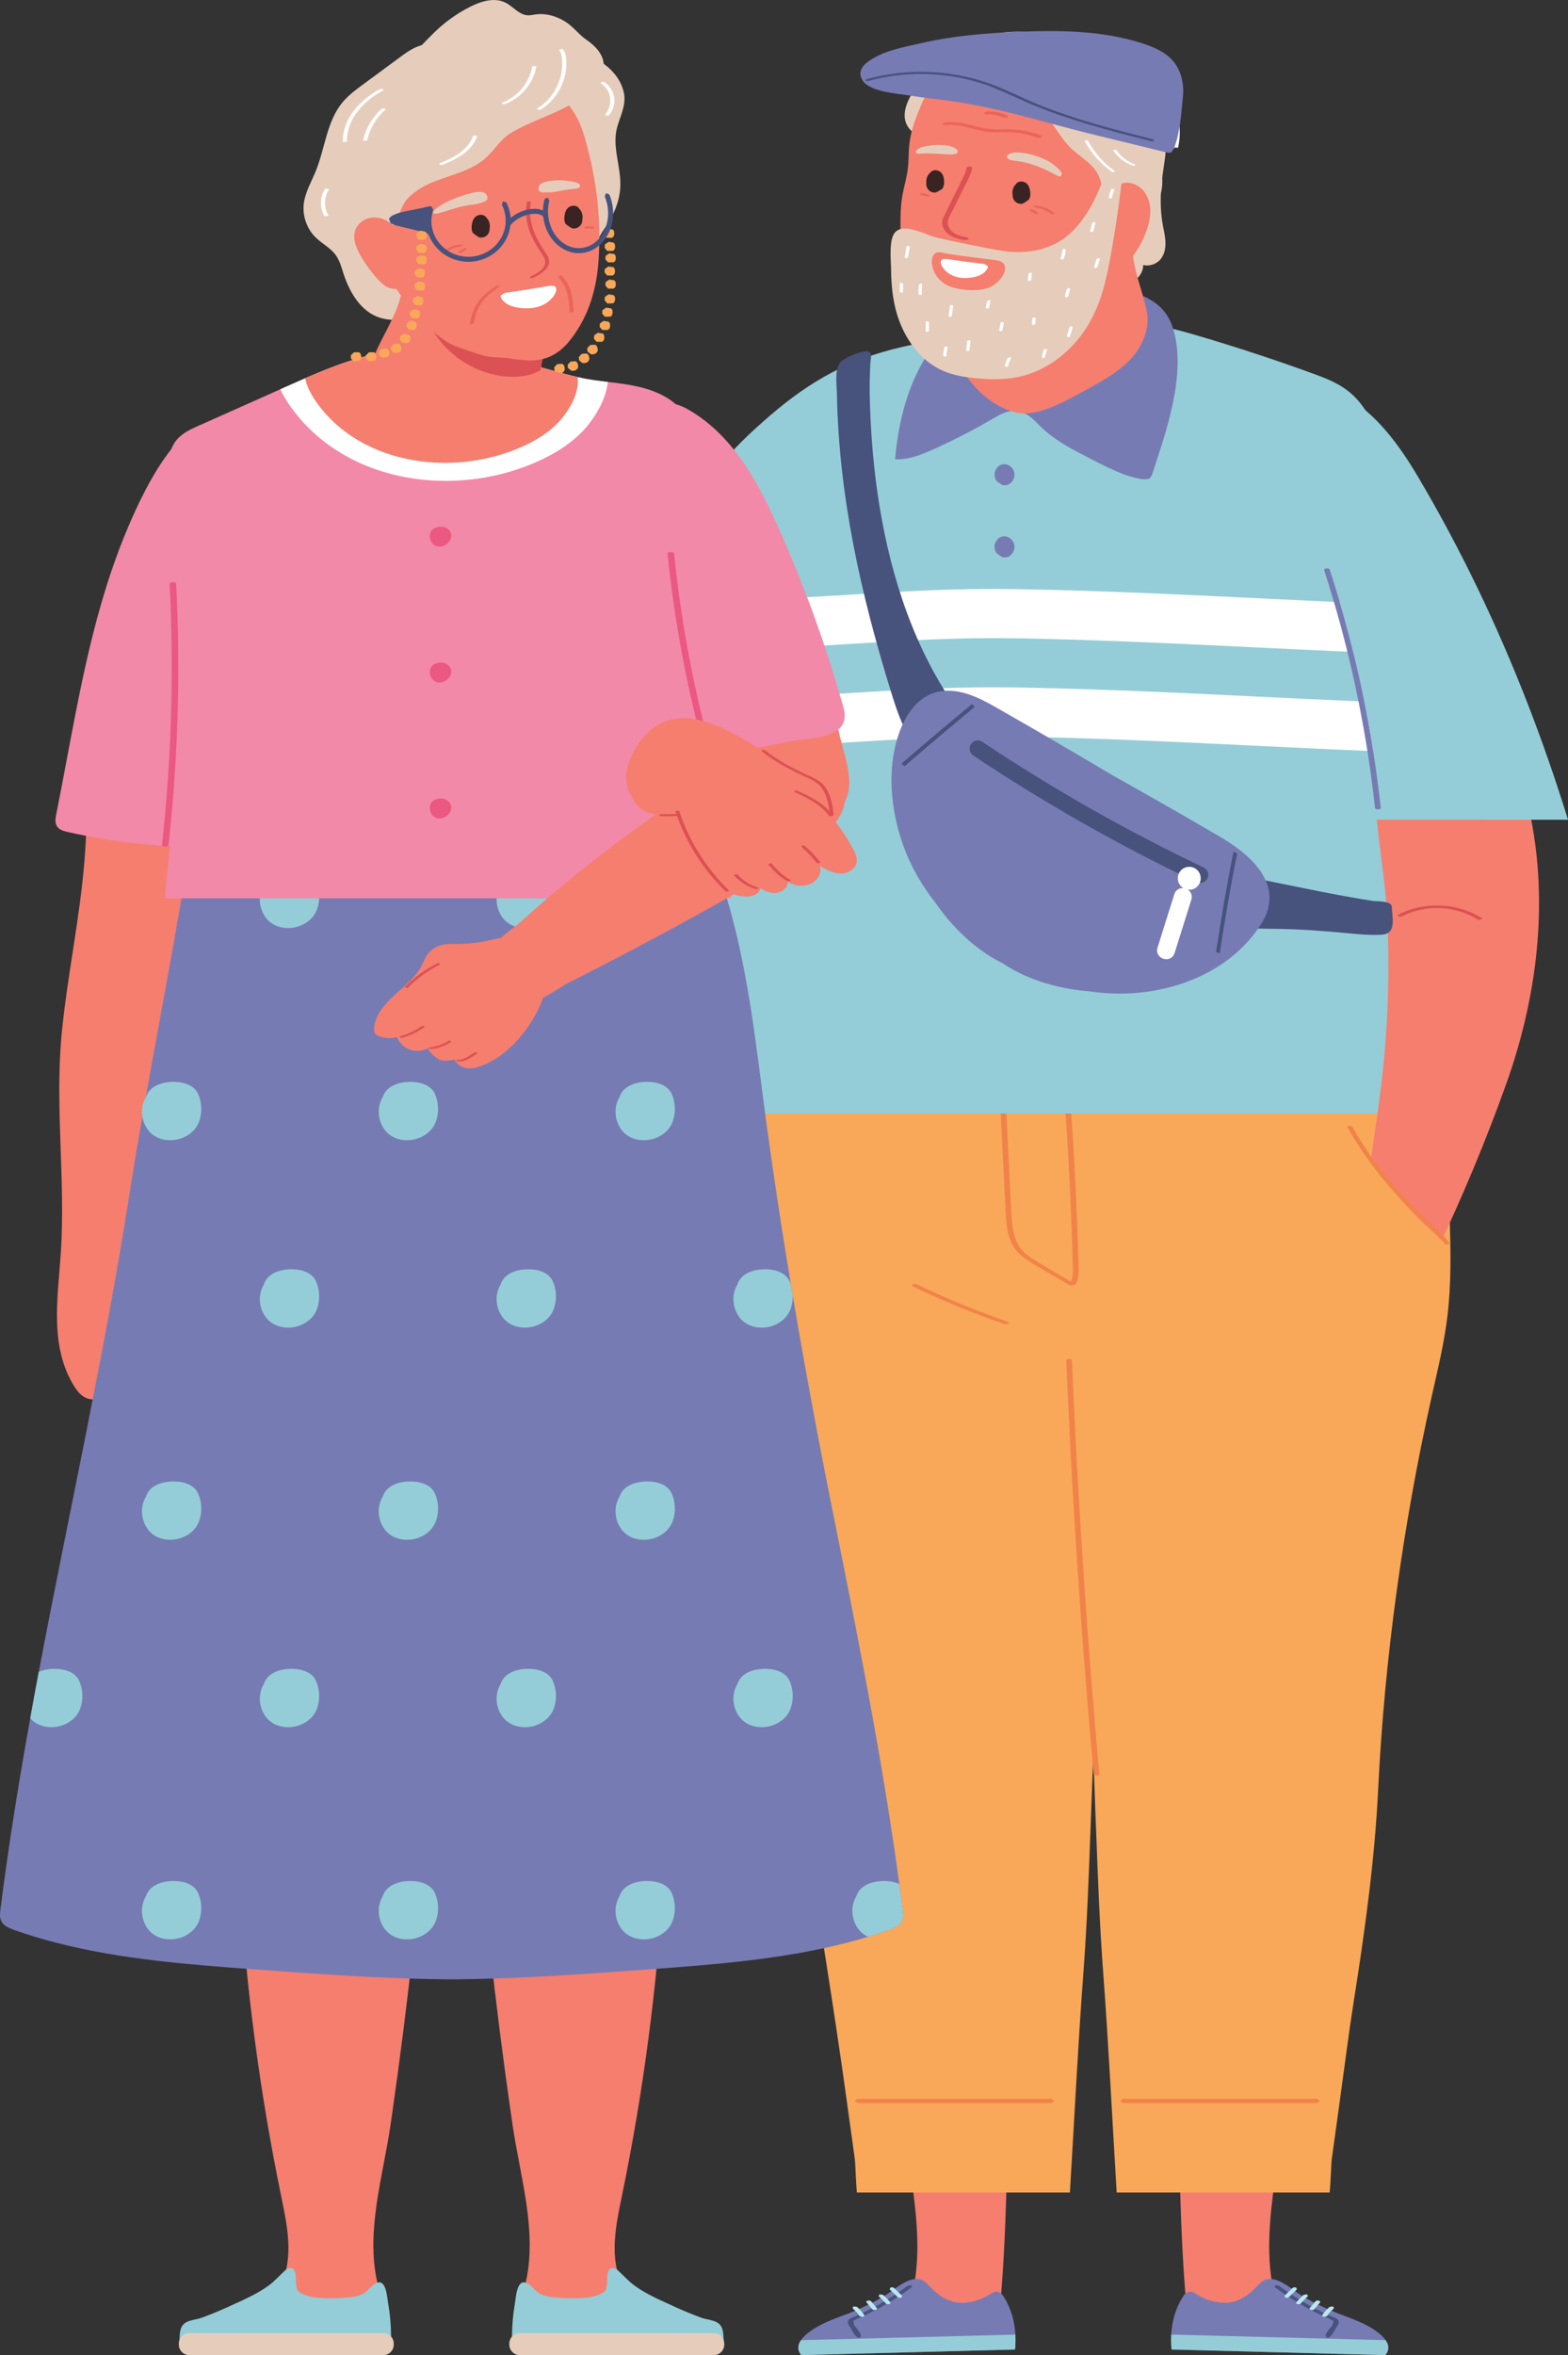 <?xml version="1.0" encoding="UTF-8" standalone="no"?>
<!-- Created with Inkscape (http://www.inkscape.org/) -->

<svg
   version="1.1"
   id="svg1"
   width="101.312"
   height="152.056"
   viewBox="0 0 101.312 152.056"
   xmlns="http://www.w3.org/2000/svg"
   xmlns:svg="http://www.w3.org/2000/svg">
  <rect x="0" y="0" width="101.312" height="152.056" fill="#333333" stroke="none"/>
  <defs
     id="defs1" />
  <g
     id="g1"
     transform="translate(-466.231,-184.687)">
    <g
       id="g2303">
      <path
         id="path1794"
         d="m 546.928,334.004 c -1.16,0.064 -2.324,0.057 -3.484,-0.023 -0.16,-0.009 -0.336,-0.029 -0.444,-0.148 -0.092,-0.101 -0.109,-0.249 -0.123,-0.388 -0.507,-5.656 -0.381,-11.315 -0.764,-16.981 -0.3,-4.453 -0.588,-8.909 -0.647,-13.373 -0.043,-3.052 -0.043,-6.151 0.779,-9.091 0.588,-2.107 2.797,-3.987 5.104,-3.355 1.819,0.499 3.083,2.237 3.556,4.063 0.473,1.825 0.296,3.749 0.116,5.627 -0.771,7.996 -1.207,16.125 -2.279,24.057 -0.175,1.293 -0.367,2.601 -0.455,3.911 -0.084,1.227 -0.077,2.455 0.116,3.669 0.064,0.408 0.299,0.767 0.293,1.189 -0.003,0.256 -0.111,0.525 -0.332,0.655 -0.139,0.084 -0.307,0.101 -0.469,0.116 -0.321,0.031 -0.645,0.053 -0.968,0.072"
         style="fill:#f57e6f;fill-opacity:1;fill-rule:nonzero;stroke:none;stroke-width:0.133" />
      <path
         id="path1795"
         d="m 555.785,336.689 -0.047,0.053 -13.808,-0.36 -0.023,-0.296 c -0.012,-0.224 -0.012,-0.447 -10e-4,-0.668 0.047,-0.843 0.275,-1.668 0.728,-2.405 0.096,-0.159 0.225,-0.325 0.413,-0.361 0.208,-0.037 0.401,0.099 0.58,0.209 0.673,0.419 1.669,0.66 2.437,0.396 0.504,-0.172 0.94,-0.489 1.296,-0.865 0.157,-0.163 0.309,-0.34 0.508,-0.455 0.219,-0.127 0.468,-0.135 0.711,-0.075 0.68,0.173 1.271,0.763 1.871,1.111 0.688,0.4 1.408,0.751 2.151,1.045 0.627,0.247 1.271,0.457 1.868,0.767 0.371,0.192 0.992,0.557 1.289,0.995 0.196,0.281 0.256,0.593 0.027,0.909"
         style="fill:#777bb3;fill-opacity:1;fill-rule:nonzero;stroke:none;stroke-width:0.133" />
      <path
         id="path1796"
         d="m 555.785,336.689 -0.047,0.053 -13.808,-0.36 -0.023,-0.296 c -0.012,-0.224 -0.012,-0.447 -10e-4,-0.668 l 13.852,0.361 c 0.196,0.281 0.256,0.593 0.027,0.909"
         style="fill:#94cdd7;fill-opacity:1;fill-rule:nonzero;stroke:none;stroke-width:0.133" />
      <path
         id="path1797"
         d="m 552.72,334.531 c -0.06,-0.152 -0.26,-0.204 -0.4,-0.265 -0.787,-0.339 -1.544,-0.737 -2.267,-1.188 -0.409,-0.256 -0.805,-0.528 -1.191,-0.816 l -0.221,-0.036 -0.061,0.116 c 0.729,0.545 1.503,1.039 2.312,1.465 0.397,0.212 0.803,0.404 1.215,0.584 l 0.277,0.137 -0.056,0.279 c -0.081,0.127 -0.532,0.575 -0.425,0.74 0.164,0.257 0.463,-0.22 0.512,-0.317 l 0.152,-0.264 c 0.083,-0.121 0.216,-0.277 0.153,-0.435"
         style="fill:#47527d;fill-opacity:1;fill-rule:nonzero;stroke:none;stroke-width:0.133" />
      <path
         id="path1798"
         d="m 549.975,332.376 -0.124,-0.012 -0.099,0.037 c -0.176,0.173 -0.353,0.345 -0.531,0.516 l 0.055,0.119 0.125,0.012 0.097,-0.036 c 0.179,-0.172 0.355,-0.344 0.531,-0.516 l -0.055,-0.12"
         style="fill:#b9e8f0;fill-opacity:1;fill-rule:nonzero;stroke:none;stroke-width:0.133" />
      <path
         id="path1799"
         d="m 550.687,332.823 -0.223,0.025 c -0.169,0.149 -0.328,0.311 -0.476,0.481 l -0.017,0.067 0.073,0.052 0.124,0.013 0.099,-0.039 c 0.147,-0.171 0.305,-0.332 0.476,-0.481 l -0.056,-0.119"
         style="fill:#b9e8f0;fill-opacity:1;fill-rule:nonzero;stroke:none;stroke-width:0.133" />
      <path
         id="path1800"
         d="m 551.537,333.281 -0.072,-0.053 -0.125,-0.012 -0.099,0.036 c -0.127,0.152 -0.255,0.301 -0.38,0.451 l -0.019,0.067 0.073,0.053 0.124,0.012 0.099,-0.036 c 0.127,-0.152 0.255,-0.301 0.381,-0.451 l 0.017,-0.067"
         style="fill:#b9e8f0;fill-opacity:1;fill-rule:nonzero;stroke:none;stroke-width:0.133" />
      <path
         id="path1801"
         d="m 552.369,333.6 -0.223,0.025 c -0.187,0.157 -0.351,0.343 -0.484,0.545 l 0.015,0.067 0.096,0.041 0.201,-0.055 0.099,-0.14 0.053,-0.067 0.009,-0.011 0.009,-0.013 0.029,-0.032 0.251,-0.243 -0.056,-0.119"
         style="fill:#b9e8f0;fill-opacity:1;fill-rule:nonzero;stroke:none;stroke-width:0.133" />
      <path
         id="path1802"
         d="m 537.048,302.704 c 0.115,3.125 0.231,6.251 0.465,9.369 0.343,4.569 0.564,9.121 0.841,13.683 0.009,0.163 0.02,0.327 0.029,0.489 h 13.76 c 0.079,-0.815 0.096,-1.864 0.141,-2.189 0.184,-1.324 0.367,-2.649 0.549,-3.975 0.283,-2.036 0.535,-4.077 0.856,-6.108 0.72,-4.56 1.364,-9.144 1.588,-13.761 0.412,-8.441 1.599,-17.013 3.437,-25.259 0.407,-1.821 0.857,-3.64 1.063,-5.493 0.42,-3.793 -0.08,-7.66 0.047,-11.456 0.053,-1.645 0.239,-2.175 -1.059,-3.261 -1.153,-0.965 -2.597,-1.667 -4.007,-2.164 -3.223,-1.139 -6.695,-1.301 -10.111,-1.437 -1.773,-0.071 -3.907,-0.341 -5.372,0.829 -1.676,1.337 -2.696,3.513 -3.187,5.556 -0.616,2.569 -0.521,5.249 -0.424,7.889 l 1.381,37.288"
         style="fill:#f9a859;fill-opacity:1;fill-rule:nonzero;stroke:none;stroke-width:0.133" />
      <path
         id="path1803"
         d="m 526.813,334.004 c 1.161,0.064 2.325,0.057 3.485,-0.023 0.16,-0.009 0.336,-0.029 0.444,-0.148 0.093,-0.101 0.109,-0.249 0.121,-0.388 0.507,-5.656 0.383,-11.315 0.765,-16.981 0.3,-4.453 0.588,-8.909 0.648,-13.373 0.04,-3.052 0.04,-6.151 -0.78,-9.091 -0.587,-2.107 -2.797,-3.987 -5.103,-3.355 -1.819,0.499 -3.084,2.237 -3.557,4.063 -0.475,1.825 -0.296,3.749 -0.115,5.627 0.769,7.996 1.204,16.125 2.277,24.057 0.175,1.293 0.365,2.601 0.455,3.911 0.083,1.227 0.077,2.455 -0.115,3.669 -0.065,0.408 -0.301,0.767 -0.295,1.189 0.004,0.256 0.111,0.525 0.331,0.655 0.141,0.084 0.309,0.101 0.471,0.116 0.323,0.031 0.644,0.053 0.967,0.072"
         style="fill:#f57e6f;fill-opacity:1;fill-rule:nonzero;stroke:none;stroke-width:0.133" />
      <path
         id="path1804"
         d="m 517.959,336.689 0.047,0.053 13.807,-0.36 0.023,-0.296 c 0.013,-0.224 0.013,-0.447 0.001,-0.668 -0.045,-0.843 -0.275,-1.668 -0.727,-2.405 -0.097,-0.159 -0.225,-0.325 -0.415,-0.361 -0.208,-0.037 -0.401,0.099 -0.58,0.209 -0.673,0.419 -1.669,0.66 -2.437,0.396 -0.503,-0.172 -0.939,-0.489 -1.297,-0.865 -0.156,-0.163 -0.307,-0.34 -0.508,-0.455 -0.217,-0.127 -0.467,-0.135 -0.709,-0.075 -0.68,0.173 -1.271,0.763 -1.871,1.111 -0.687,0.4 -1.408,0.751 -2.151,1.045 -0.627,0.247 -1.271,0.457 -1.868,0.767 -0.371,0.192 -0.992,0.557 -1.291,0.995 -0.195,0.281 -0.253,0.593 -0.024,0.909"
         style="fill:#777bb3;fill-opacity:1;fill-rule:nonzero;stroke:none;stroke-width:0.133" />
      <path
         id="path1805"
         d="m 517.959,336.689 0.047,0.053 13.807,-0.36 0.023,-0.296 c 0.013,-0.224 0.013,-0.447 0.001,-0.668 L 517.983,335.78 c -0.195,0.281 -0.253,0.593 -0.024,0.909"
         style="fill:#94cdd7;fill-opacity:1;fill-rule:nonzero;stroke:none;stroke-width:0.133" />
      <path
         id="path1806"
         d="m 521.023,334.531 c 0.061,-0.152 0.261,-0.204 0.4,-0.265 0.785,-0.339 1.544,-0.737 2.267,-1.188 0.408,-0.256 0.805,-0.528 1.191,-0.816 l 0.221,-0.036 0.061,0.116 c -0.729,0.545 -1.501,1.039 -2.312,1.465 -0.397,0.212 -0.803,0.404 -1.215,0.584 l -0.276,0.137 0.055,0.279 c 0.083,0.127 0.533,0.575 0.427,0.74 -0.165,0.257 -0.464,-0.22 -0.512,-0.317 l -0.153,-0.264 c -0.084,-0.121 -0.216,-0.277 -0.153,-0.435"
         style="fill:#47527d;fill-opacity:1;fill-rule:nonzero;stroke:none;stroke-width:0.133" />
      <path
         id="path1807"
         d="m 523.767,332.376 0.125,-0.012 0.099,0.037 c 0.177,0.173 0.355,0.345 0.532,0.516 l -0.056,0.119 -0.125,0.012 -0.097,-0.036 c -0.177,-0.172 -0.355,-0.344 -0.532,-0.516 l 0.055,-0.12"
         style="fill:#b9e8f0;fill-opacity:1;fill-rule:nonzero;stroke:none;stroke-width:0.133" />
      <path
         id="path1808"
         d="m 523.056,332.823 0.223,0.025 c 0.171,0.149 0.329,0.311 0.475,0.481 l 0.019,0.067 -0.073,0.052 -0.124,0.013 -0.099,-0.039 c -0.147,-0.171 -0.305,-0.332 -0.475,-0.481 l 0.055,-0.119"
         style="fill:#b9e8f0;fill-opacity:1;fill-rule:nonzero;stroke:none;stroke-width:0.133" />
      <path
         id="path1809"
         d="m 522.205,333.281 0.073,-0.053 0.125,-0.012 0.097,0.036 c 0.128,0.152 0.253,0.301 0.381,0.451 l 0.017,0.067 -0.073,0.053 -0.125,0.012 -0.097,-0.036 c -0.128,-0.152 -0.253,-0.301 -0.38,-0.451 l -0.019,-0.067"
         style="fill:#b9e8f0;fill-opacity:1;fill-rule:nonzero;stroke:none;stroke-width:0.133" />
      <path
         id="path1810"
         d="m 521.372,333.6 0.224,0.025 c 0.188,0.157 0.351,0.343 0.484,0.545 l -0.015,0.067 -0.096,0.041 -0.201,-0.055 -0.099,-0.14 -0.053,-0.067 -0.009,-0.011 -0.011,-0.013 -0.028,-0.032 -0.251,-0.243 0.055,-0.119"
         style="fill:#b9e8f0;fill-opacity:1;fill-rule:nonzero;stroke:none;stroke-width:0.133" />
      <path
         id="path1811"
         d="m 513.781,270.445 c 0.551,4.759 1.132,9.515 1.744,14.265 1.525,11.853 3.752,23.599 5.383,35.371 0.183,1.325 0.365,2.651 0.551,3.975 0.045,0.325 0.061,1.375 0.139,2.189 h 13.761 c 0.009,-0.163 0.02,-0.327 0.029,-0.489 0.277,-4.561 0.5,-9.113 0.843,-13.683 0.233,-3.119 0.349,-6.244 0.464,-9.369 0.46,-12.429 0.921,-24.857 1.381,-37.288 0.097,-2.64 0.192,-5.32 -0.425,-7.889 -0.489,-2.043 -1.509,-4.219 -3.185,-5.556 -1.465,-1.171 -3.6,-0.9 -5.372,-0.829 -3.415,0.136 -6.889,0.299 -10.111,1.437 -1.409,0.497 -2.853,1.199 -4.007,2.164 -1.297,1.087 -1.113,1.616 -1.059,3.261 0.139,4.199 -0.615,8.296 -0.136,12.441"
         style="fill:#f9a859;fill-opacity:1;fill-rule:nonzero;stroke:none;stroke-width:0.133" />
      <path
         id="path1812"
         d="m 535.884,265.264 c -0.028,-0.912 -0.063,-1.824 -0.101,-2.736 -0.08,-1.832 -0.181,-3.664 -0.304,-5.493 -0.068,-1.033 -0.144,-2.067 -0.228,-3.099 -0.009,-0.133 -0.38,-0.127 -0.371,0 0.147,1.811 0.271,3.623 0.373,5.437 0.104,1.821 0.185,3.645 0.247,5.471 0.017,0.508 0.032,1.017 0.045,1.525 0.011,0.356 0.033,0.737 -0.119,1.064 -0.76,-0.445 -1.525,-0.883 -2.277,-1.34 -0.359,-0.219 -0.719,-0.467 -0.972,-0.807 -0.244,-0.324 -0.387,-0.711 -0.469,-1.105 -0.081,-0.393 -0.109,-0.795 -0.129,-1.195 -0.027,-0.484 -0.051,-0.969 -0.073,-1.453 -0.049,-0.987 -0.099,-1.973 -0.148,-2.96 -0.055,-1.119 -0.111,-2.237 -0.167,-3.355 -0.007,-0.135 -0.379,-0.129 -0.372,0 0.101,2.016 0.203,4.033 0.303,6.051 0.025,0.511 0.051,1.021 0.076,1.532 0.021,0.412 0.041,0.827 0.112,1.233 0.068,0.387 0.18,0.772 0.383,1.111 0.217,0.364 0.533,0.647 0.883,0.881 0.428,0.289 0.885,0.537 1.331,0.8 0.492,0.288 0.983,0.576 1.475,0.865 l 0.309,-0.043 c 0.212,-0.297 0.237,-0.668 0.232,-1.021 -0.004,-0.455 -0.023,-0.909 -0.037,-1.364"
         style="fill:#f18349;fill-opacity:1;fill-rule:nonzero;stroke:none;stroke-width:0.133" />
      <path
         id="path1813"
         d="m 536.417,288.775 c -0.249,-3.468 -0.464,-6.937 -0.647,-10.409 -0.103,-1.948 -0.195,-3.896 -0.277,-5.845 -0.005,-0.133 -0.375,-0.129 -0.369,0 0.147,3.491 0.325,6.98 0.539,10.468 0.211,3.471 0.456,6.937 0.733,10.403 0.155,1.945 0.32,3.889 0.497,5.832 0.012,0.135 0.381,0.127 0.369,0 -0.315,-3.479 -0.597,-6.963 -0.845,-10.448"
         style="fill:#f18349;fill-opacity:1;fill-rule:nonzero;stroke:none;stroke-width:0.133" />
      <path
         id="path1814"
         d="m 531.361,270.024 c -2.021,-0.689 -3.999,-1.5 -5.921,-2.431 h -0.263 v 0.135 c 1.948,0.94 3.952,1.761 5.997,2.46 l 0.253,-0.035 -0.067,-0.129"
         style="fill:#f18349;fill-opacity:1;fill-rule:nonzero;stroke:none;stroke-width:0.133" />
      <path
         id="path1815"
         d="m 534.173,320.192 h -12.537 l -0.187,0.139 0.187,0.14 h 12.537 l 0.187,-0.14 -0.187,-0.139"
         style="fill:#f18349;fill-opacity:1;fill-rule:nonzero;stroke:none;stroke-width:0.133" />
      <path
         id="path1816"
         d="m 551.32,320.192 h -12.539 l -0.185,0.139 0.185,0.14 h 12.539 l 0.185,-0.14 -0.185,-0.139"
         style="fill:#f18349;fill-opacity:1;fill-rule:nonzero;stroke:none;stroke-width:0.133" />
      <path
         id="path1817"
         d="m 557.105,240.108 c -0.007,0.785 -0.015,1.572 -0.024,2.359 -0.011,0.741 -0.025,1.48 -0.045,2.221 -0.099,3.967 -0.307,7.928 -0.481,11.891 h -43.869 c -0.005,-0.436 -0.009,-0.872 -0.011,-1.307 -0.015,-3.608 0.079,-7.216 0.28,-10.819 0.152,-2.74 0.367,-5.477 0.641,-8.207 0.12,-1.197 0.349,-2.252 0.139,-3.423 l -0.065,-0.303 c -0.247,-1.007 -0.672,-1.957 -1.091,-2.905 -0.119,-0.269 -0.236,-0.539 -0.351,-0.809 -0.329,-0.783 -0.621,-1.583 -0.873,-2.393 -0.285,-0.912 -0.524,-1.839 -0.712,-2.776 -0.027,-0.137 -0.053,-0.272 -0.077,-0.408 -0.212,-1.168 -0.327,-2.359 -0.168,-3.532 0.457,-3.351 3.031,-5.981 5.596,-8.187 2.621,-2.255 5.128,-3.635 8.48,-4.413 3.672,-0.852 7.397,-1.167 11.151,-1.424 1.775,-0.123 3.568,-0.244 5.327,0.035 0.923,0.147 1.827,0.403 2.724,0.667 2.476,0.732 4.932,1.539 7.359,2.421 1.352,0.492 2.397,0.931 3.271,2.163 1.695,2.397 2.233,4.748 2.372,7.641 0.081,1.709 0.149,3.419 0.209,5.129 0.036,1.06 0.069,2.12 0.096,3.181 0.005,0.201 0.011,0.405 0.016,0.607 0.021,0.856 0.04,1.712 0.055,2.568 0.02,1.045 0.033,2.089 0.044,3.135 v 0.045 c 0.024,2.28 0.027,4.561 0.009,6.843"
         style="fill:#94cdd7;fill-opacity:1;fill-rule:nonzero;stroke:none;stroke-width:0.133" />
      <path
         id="path1818"
         d="m 563.528,254.737 c -1.327,3.688 -2.835,7.311 -4.536,10.843 -0.119,0.245 -0.241,0.497 -0.436,0.689 -0.444,0.44 -1.176,0.471 -1.753,0.232 -0.732,-0.3 -2.169,-1.056 -2.483,-1.82 -0.4,-0.98 0.224,-3.06 0.357,-4.096 0.228,-1.769 0.5,-3.533 0.731,-5.303 0.48,-3.701 0.627,-7.445 0.464,-11.173 -0.152,-3.488 -1.023,-6.992 -0.816,-10.456 0.157,-2.64 3.124,-2.84 5.235,-3.191 1.168,-0.195 1.889,-0.467 2.66,0.557 0.909,1.205 1.359,3.18 1.755,4.617 1.733,6.303 1.012,13.004 -1.177,19.1"
         style="fill:#f57e6f;fill-opacity:1;fill-rule:nonzero;stroke:none;stroke-width:0.133" />
      <path
         id="path1819"
         d="m 549.889,234.881 c 0.344,0.933 0.693,1.877 1.211,2.724 l 16.443,0.009 -0.015,-0.049 c -1.587,-5.129 -3.531,-10.152 -5.868,-14.987 -1.181,-2.444 -2.463,-4.84 -3.848,-7.175 -1.107,-1.867 -2.701,-4.115 -4.697,-5.119 -3.569,-1.796 -6.312,2.353 -6.967,5.291 -0.887,3.98 -0.004,8.136 1.204,12.031 0.76,2.452 1.649,4.865 2.537,7.275"
         style="fill:#94cdd7;fill-opacity:1;fill-rule:nonzero;stroke:none;stroke-width:0.133" />
      <path
         id="path1820"
         d="m 541.873,205.489 c 0.075,0.167 0.14,0.348 0.195,0.544 0.796,2.861 -0.467,6.459 -1.357,9.171 -0.053,0.16 -0.121,0.336 -0.273,0.407 l -0.316,0.025 c -1.215,-0.14 -2.552,-0.884 -3.641,-1.439 -0.925,-0.472 -1.928,-1.007 -2.717,-1.691 -0.651,-0.564 -1.14,-1.364 -2.136,-1.283 -0.472,0.037 -0.896,0.289 -1.305,0.528 -1.221,0.712 -2.479,1.36 -3.768,1.941 -0.789,0.355 -1.624,0.691 -2.488,0.647 0.185,-2.148 0.68,-4.299 1.731,-6.18 1.447,-2.589 3.752,-4.045 6.551,-4.831 2.221,-0.624 4.625,-0.445 6.828,0.165 1.235,0.341 2.192,0.86 2.699,1.995"
         style="fill:#777bb3;fill-opacity:1;fill-rule:nonzero;stroke:none;stroke-width:0.133" />
      <path
         id="path1821"
         d="m 553.66,226.779 c -0.125,-0.005 -0.249,-0.011 -0.375,-0.016 -2.012,-0.088 -4.013,-0.185 -5.995,-0.281 -3.719,-0.181 -7.564,-0.368 -11.328,-0.484 -2.427,-0.073 -4.613,-0.132 -6.828,-0.101 -2.556,0.035 -5.168,0.195 -7.695,0.348 -1.22,0.076 -2.481,0.152 -3.728,0.215 -1.613,0.081 -3.203,0.037 -4.74,-0.005 -0.547,-0.015 -1.085,-0.031 -1.617,-0.04 -0.285,-0.912 -0.524,-1.839 -0.712,-2.776 -0.027,-0.137 -0.053,-0.272 -0.077,-0.408 0.843,0.004 1.676,0.027 2.496,0.049 1.476,0.041 3.001,0.083 4.491,0.009 1.229,-0.063 2.483,-0.139 3.695,-0.212 2.563,-0.157 5.213,-0.319 7.843,-0.355 2.28,-0.031 4.507,0.028 6.969,0.103 3.793,0.116 7.653,0.304 11.387,0.485 1.644,0.08 3.305,0.161 4.971,0.236 0.125,0.007 0.252,0.012 0.377,0.017 0.12,0.408 0.236,0.817 0.348,1.227 0.183,0.661 0.355,1.324 0.519,1.989"
         style="fill:#ffffff;fill-opacity:1;fill-rule:nonzero;stroke:none;stroke-width:0.133" />
      <path
         id="path1822"
         d="m 554.953,233.184 c -0.124,-0.005 -0.249,-0.011 -0.372,-0.016 -2.449,-0.1 -4.885,-0.219 -7.291,-0.336 -3.719,-0.181 -7.564,-0.368 -11.328,-0.484 -2.427,-0.073 -4.613,-0.132 -6.828,-0.101 -2.556,0.035 -5.168,0.195 -7.695,0.348 -1.22,0.075 -2.481,0.153 -3.728,0.215 -1.349,0.068 -2.681,0.048 -3.977,0.015 l -0.065,-0.303 c -0.247,-1.007 -0.672,-1.957 -1.091,-2.905 0.161,0.004 0.323,0.009 0.483,0.013 1.476,0.041 3.001,0.084 4.491,0.009 1.229,-0.063 2.483,-0.139 3.695,-0.213 2.563,-0.156 5.213,-0.317 7.843,-0.353 2.28,-0.032 4.507,0.028 6.969,0.101 3.793,0.117 7.653,0.305 11.387,0.487 2.167,0.105 4.359,0.212 6.559,0.305 0.124,0.005 0.249,0.011 0.375,0.016 0.051,0.256 0.101,0.512 0.151,0.768 0.155,0.808 0.296,1.62 0.424,2.435"
         style="fill:#ffffff;fill-opacity:1;fill-rule:nonzero;stroke:none;stroke-width:0.133" />
      <path
         id="path1823"
         d="m 531.727,215.075 c -0.156,-0.363 -0.58,-0.521 -0.895,-0.344 -0.161,0.092 -0.284,0.265 -0.327,0.465 -0.041,0.199 0.009,0.403 0.124,0.557 l 0.304,0.217 c 0.121,0.059 0.26,0.065 0.388,0.024 0.335,-0.107 0.568,-0.543 0.405,-0.92"
         style="fill:#777bb3;fill-opacity:1;fill-rule:nonzero;stroke:none;stroke-width:0.133" />
      <path
         id="path1824"
         d="m 531.727,219.732 c -0.156,-0.363 -0.58,-0.523 -0.895,-0.343 -0.161,0.091 -0.284,0.264 -0.327,0.464 -0.041,0.199 0.009,0.401 0.124,0.557 l 0.304,0.217 c 0.121,0.059 0.26,0.065 0.388,0.024 0.335,-0.108 0.568,-0.543 0.405,-0.92"
         style="fill:#777bb3;fill-opacity:1;fill-rule:nonzero;stroke:none;stroke-width:0.133" />
      <path
         id="path1825"
         d="m 555.443,236.851 c 0.015,0.124 -0.356,0.136 -0.369,0 -0.125,-1.144 -0.276,-2.287 -0.452,-3.424 l -0.04,-0.259 c -0.171,-1.072 -0.363,-2.14 -0.577,-3.203 -0.171,-0.851 -0.357,-1.699 -0.557,-2.543 -0.052,-0.22 -0.105,-0.44 -0.161,-0.66 -0.265,-1.079 -0.555,-2.152 -0.869,-3.217 -0.2,-0.683 -0.409,-1.363 -0.629,-2.039 -0.045,-0.143 0.321,-0.165 0.357,-0.051 0.227,0.7 0.443,1.401 0.649,2.107 0.12,0.408 0.236,0.817 0.348,1.227 0.183,0.661 0.355,1.324 0.519,1.989 0.263,1.063 0.501,2.131 0.719,3.203 0.051,0.256 0.101,0.512 0.151,0.768 0.155,0.808 0.296,1.62 0.424,2.435 0.192,1.217 0.355,2.44 0.489,3.667"
         style="fill:#777bb3;fill-opacity:1;fill-rule:nonzero;stroke:none;stroke-width:0.133" />
      <path
         id="path1826"
         d="m 561.947,243.945 c -1.249,-0.773 -2.809,-0.983 -4.231,-0.633 -0.4,0.1 -0.788,0.245 -1.153,0.436 v 0.113 h 0.225 c 1.547,-0.8 3.456,-0.716 4.935,0.199 0.088,0.055 0.377,-0.02 0.224,-0.115"
         style="fill:#dc5153;fill-opacity:1;fill-rule:nonzero;stroke:none;stroke-width:0.133" />
      <path
         id="path1827"
         d="m 558.96,264.369 c 0.26,0.233 0.533,0.476 0.657,0.804 0.129,0.341 0.072,0.724 -0.02,1.079 -0.463,1.813 -1.84,3.4 -3.619,3.985 -1.779,0.583 -3.901,0.075 -5.125,-1.341 -0.876,-1.012 -1.255,-2.385 -1.268,-3.724 -0.012,-1.339 0.309,-2.659 0.697,-3.94 0.24,-0.789 0.512,-1.588 1.012,-2.244 1.608,-2.108 2.365,-0.92 3.48,0.665 1.212,1.721 2.619,3.308 4.185,4.716"
         style="fill:#f9a859;fill-opacity:1;fill-rule:nonzero;stroke:none;stroke-width:0.133" />
      <path
         id="path1828"
         d="m 559.908,265.009 c -0.344,-0.536 -0.807,-0.976 -1.275,-1.4 -0.48,-0.435 -0.952,-0.876 -1.403,-1.34 -0.913,-0.943 -1.748,-1.96 -2.495,-3.039 -0.419,-0.603 -0.808,-1.225 -1.169,-1.863 l -0.307,0.043 c 1.28,2.259 2.921,4.305 4.843,6.049 0.541,0.491 1.101,0.973 1.497,1.593 l 0.308,-0.044"
         style="fill:#f18349;fill-opacity:1;fill-rule:nonzero;stroke:none;stroke-width:0.133" />
      <path
         id="path1829"
         d="m 529.048,196.76 c -0.584,-0.348 -1.143,-0.733 -1.665,-1.177 -0.521,-0.443 -1.004,-0.944 -1.357,-1.532 -0.197,-0.325 -0.319,-0.439 -0.619,-0.667 -0.245,-0.185 -0.475,-0.399 -0.604,-0.681 -0.281,-0.613 -0.023,-1.336 0.319,-1.917 0.631,-1.076 1.552,-1.98 2.633,-2.6 1.176,-0.675 2.628,-0.795 3.959,-0.875 0.763,-0.045 1.528,-0.043 2.291,-0.012 1.075,0.043 2.156,0.136 3.191,0.429 1.035,0.295 2.028,0.801 2.771,1.58 1.108,1.159 1.537,2.785 1.604,4.349 0.037,0.892 -0.151,1.704 -0.257,2.584 -0.116,0.972 -0.131,1.96 0.04,2.925 0.068,0.391 0.169,0.779 0.18,1.175 0.011,0.397 -0.077,0.815 -0.341,1.111 -0.268,0.301 -0.705,0.439 -1.097,0.347 0.004,0.528 -0.403,1.009 -0.907,1.165 -0.505,0.156 -1.072,0.016 -1.499,-0.293 -0.429,-0.308 -0.727,-0.771 -0.919,-1.261 -0.117,-0.3 -0.195,-0.637 -0.385,-0.903 -0.196,-0.276 -0.552,-0.42 -0.843,-0.584 -0.701,-0.395 -1.428,-0.74 -2.16,-1.071 -1.461,-0.663 -2.953,-1.268 -4.333,-2.092"
         style="fill:#e6cdbb;fill-opacity:1;fill-rule:nonzero;stroke:none;stroke-width:0.133" />
      <path
         id="path1830"
         d="m 533.107,199.019 c -0.773,0.316 -1.543,0.703 -2.169,1.245 -1.267,1.099 -2.388,2.439 -2.732,4.135 -0.264,1.304 -0.34,3.14 0.337,4.337 0.704,1.247 2.339,2.592 3.812,2.641 0.604,0.021 1.199,-0.156 1.761,-0.379 0.869,-0.345 1.691,-0.803 2.509,-1.257 0.893,-0.497 1.799,-1.005 2.523,-1.728 0.82,-0.817 1.408,-2.021 1.185,-3.184 -0.284,-1.48 -0.952,-2.78 -0.931,-4.329 0.016,-1.219 -0.264,-2.296 -1.636,-2.627 -0.797,-0.193 -1.495,0.344 -2.248,0.456 -0.841,0.124 -1.615,0.363 -2.412,0.689"
         style="fill:#f57e6f;fill-opacity:1;fill-rule:nonzero;stroke:none;stroke-width:0.133" />
      <path
         id="path1831"
         d="m 528.636,205.904 c 0.463,0.011 0.935,-0.043 1.369,-0.093 0.415,-0.049 0.841,-0.015 1.253,-0.061 0.427,-0.049 0.868,-0.211 1.279,-0.325 0.463,-0.129 0.925,-0.269 1.349,-0.493 0.377,-0.2 0.719,-0.461 1.043,-0.737 1.548,-1.317 2.945,-3.088 3.62,-5.02 0.285,-0.815 0.381,-1.68 0.473,-2.539 0.103,-0.989 0.2,-1.984 0.135,-2.976 -0.107,-1.664 -0.711,-3.155 -2.019,-4.216 -1.693,-1.376 -3.96,-1.991 -6.167,-1.723 -0.513,0.061 -1.017,0.169 -1.521,0.277 -0.805,0.173 -1.549,0.323 -2.12,0.945 -0.649,0.709 -1.153,1.539 -1.533,2.42 -0.389,0.901 -0.747,1.804 -0.827,2.793 -0.04,0.473 -0.025,0.951 -0.083,1.423 -0.072,0.593 -0.253,1.167 -0.357,1.755 -0.159,0.905 -0.104,1.831 -0.131,2.739 -0.028,0.877 0.205,1.828 0.521,2.643 0.147,0.376 0.239,0.751 0.369,1.124 0.167,0.48 0.527,0.597 0.915,0.852 0.248,0.163 0.4,0.439 0.625,0.631 0.509,0.433 1.149,0.569 1.805,0.583"
         style="fill:#f57e6f;fill-opacity:1;fill-rule:nonzero;stroke:none;stroke-width:0.133" />
      <path
         id="path1832"
         d="m 526.524,189.355 c 0.168,-0.296 0.447,-0.577 0.621,-0.74 0.473,-0.437 0.993,-0.84 1.572,-1.129 4.003,-2.005 9.523,0.225 11.419,4.153 0.547,1.133 0.833,2.372 1.071,3.601 0.189,0.976 0.261,2.109 -0.503,2.873 -0.504,0.503 -1.244,0.741 -1.953,0.685 -0.241,-0.019 -0.489,-0.073 -0.685,-0.215 -0.483,-0.347 -0.564,-1.099 -0.617,-1.644 -0.069,-0.704 -0.288,-1.196 -0.828,-1.689 -0.416,-0.381 -0.896,-0.688 -1.291,-1.091 -0.507,-0.519 -0.851,-1.171 -1.304,-1.733 -0.708,-0.872 -1.584,-1.072 -2.641,-1.255 -1.436,-0.247 -2.896,-0.384 -4.304,-0.759 -0.284,-0.077 -0.611,-0.205 -0.683,-0.492 -0.044,-0.175 0.017,-0.373 0.127,-0.567"
         style="fill:#e6cdbb;fill-opacity:1;fill-rule:nonzero;stroke:none;stroke-width:0.133" />
      <path
         id="path1833"
         d="m 538.253,196.783 c 0.14,-0.115 0.296,-0.204 0.473,-0.255 0.519,-0.148 1.097,0.099 1.428,0.523 0.332,0.424 0.44,0.991 0.392,1.527 -0.048,0.536 -0.239,1.049 -0.455,1.543 -0.341,0.783 -1.656,2.828 -2.729,1.739 -0.432,-0.44 -0.356,-1.409 -0.321,-1.973 0.049,-0.771 0.245,-1.531 0.58,-2.227 0.156,-0.325 0.36,-0.649 0.632,-0.876"
         style="fill:#f57e6f;fill-opacity:1;fill-rule:nonzero;stroke:none;stroke-width:0.133" />
      <path
         id="path1834"
         d="m 538.808,195.339 c -0.16,1.744 -0.4,3.479 -0.699,5.204 -0.347,2.008 -0.687,3.892 -1.877,5.592 -1.017,1.449 -2.545,2.575 -4.303,2.909 -0.857,0.164 -1.74,0.147 -2.611,0.065 -0.719,-0.067 -1.443,-0.179 -2.107,-0.46 -1.555,-0.657 -2.611,-2.191 -3.063,-3.817 -0.24,-0.869 -0.332,-1.772 -0.34,-2.672 -0.004,-0.616 -0.164,-1.965 0.24,-2.453 0.571,-0.689 2.053,0.179 2.729,0.329 1.056,0.239 2.117,0.455 3.181,0.661 0.564,0.111 1.131,0.221 1.705,0.256 1.195,0.072 2.433,-0.208 3.389,-0.927 1.375,-1.033 2.28,-3.009 2.712,-4.628 0.06,-0.225 0.159,-0.455 0.349,-0.588 0.189,-0.135 0.492,-0.129 0.625,0.061 0.092,0.132 0.081,0.307 0.067,0.467"
         style="fill:#e6cdbb;fill-opacity:1;fill-rule:nonzero;stroke:none;stroke-width:0.133" />
      <path
         id="path1835"
         d="m 527.309,198.468 c 0.247,-0.497 0.495,-0.996 0.741,-1.493 0.124,-0.247 0.247,-0.493 0.368,-0.74 0.109,-0.223 0.217,-0.449 0.26,-0.696 0.021,-0.135 0.384,-0.125 0.364,-0.009 -0.077,0.463 -0.339,0.884 -0.545,1.299 -0.232,0.467 -0.464,0.933 -0.695,1.4 -0.105,0.212 -0.239,0.427 -0.307,0.653 -0.061,0.205 -0.011,0.415 0.107,0.591 0.255,0.38 0.731,0.472 1.148,0.555 l 0.069,0.125 -0.248,0.04 c -0.441,-0.087 -0.92,-0.192 -1.229,-0.545 -0.132,-0.149 -0.228,-0.336 -0.239,-0.537 -0.012,-0.232 0.105,-0.441 0.205,-0.641"
         style="fill:#dc5153;fill-opacity:1;fill-rule:nonzero;stroke:none;stroke-width:0.133" />
      <path
         id="path1836"
         d="m 533.291,194.795 c 0.213,0.075 0.421,0.165 0.623,0.271 0.312,0.163 0.544,0.359 0.789,0.607 l 0.147,0.209 -0.095,0.212 -0.189,-0.047 c -0.833,-0.465 -1.657,-0.835 -2.616,-0.961 -0.181,-0.023 -0.432,-0.033 -0.581,-0.153 -0.216,-0.176 0.049,-0.316 0.239,-0.368 0.165,-0.045 0.34,-0.04 0.511,-0.025 0.4,0.036 0.796,0.121 1.173,0.256"
         style="fill:#e6cdbb;fill-opacity:1;fill-rule:nonzero;stroke:none;stroke-width:0.133" />
      <path
         id="path1837"
         d="m 526.3,194.091 c -0.187,0.029 -0.377,0.053 -0.556,0.113 -0.095,0.032 -0.516,0.264 -0.259,0.396 l 0.157,0.013 c 0.711,-0.073 1.425,0.045 2.139,0.049 l 0.256,-0.06 c 0.303,-0.244 -0.345,-0.473 -0.489,-0.499 -0.411,-0.075 -0.836,-0.077 -1.248,-0.013"
         style="fill:#e6cdbb;fill-opacity:1;fill-rule:nonzero;stroke:none;stroke-width:0.133" />
      <path
         id="path1838"
         d="m 527.232,196.471 c 0.003,-0.283 -0.055,-0.632 -0.373,-0.757 -0.157,-0.06 -0.327,-0.048 -0.453,0.049 l -0.088,0.092 -0.067,0.068 c -0.129,0.156 -0.188,0.361 -0.167,0.563 -0.015,0.161 0.015,0.323 0.14,0.46 0.116,0.128 0.313,0.208 0.487,0.159 l 0.116,-0.053 0.283,-0.172 c 0.092,-0.117 0.121,-0.264 0.123,-0.408"
         style="fill:#3a2323;fill-opacity:1;fill-rule:nonzero;stroke:none;stroke-width:0.133" />
      <path
         id="path1839"
         d="m 532.8,197.159 c -0.017,-0.281 -0.099,-0.627 -0.425,-0.729 -0.159,-0.049 -0.328,-0.025 -0.449,0.08 l -0.08,0.097 -0.06,0.073 c -0.121,0.164 -0.164,0.375 -0.129,0.573 -0.004,0.163 0.037,0.32 0.171,0.448 0.125,0.12 0.327,0.187 0.496,0.125 l 0.112,-0.061 0.269,-0.191 c 0.087,-0.123 0.104,-0.271 0.096,-0.416"
         style="fill:#3a2323;fill-opacity:1;fill-rule:nonzero;stroke:none;stroke-width:0.133" />
      <path
         id="path1840"
         d="m 531.139,202.235 c 0.04,-0.132 0.048,-0.265 0.008,-0.393 -0.077,-0.264 -0.392,-0.336 -0.631,-0.364 -0.419,-0.049 -0.835,-0.101 -1.253,-0.155 -0.577,-0.075 -1.156,-0.155 -1.733,-0.239 -0.419,-0.06 -0.917,-0.332 -1.065,0.273 -0.052,0.208 -0.024,0.429 0.037,0.633 0.195,0.657 0.693,1.095 1.348,1.273 0.681,0.187 1.669,0.245 2.329,-0.028 0.36,-0.149 0.833,-0.568 0.96,-1.001"
         style="fill:#f57e6f;fill-opacity:1;fill-rule:nonzero;stroke:none;stroke-width:0.133" />
      <path
         id="path1841"
         d="m 529.949,202.151 0.083,-0.124 0.037,-0.151 -0.237,-0.143 c -0.813,-0.095 -1.631,-0.203 -2.447,-0.327 l -0.249,0.013 c -0.263,0.125 -0.039,0.491 0.077,0.632 0.255,0.311 0.629,0.496 1.015,0.56 0.312,0.053 0.653,0.027 0.965,-0.041 0.281,-0.063 0.569,-0.183 0.756,-0.42"
         style="fill:#ffffff;fill-opacity:1;fill-rule:nonzero;stroke:none;stroke-width:0.133" />
      <path
         id="path1842"
         d="m 534.341,198.435 c -0.344,-0.277 -0.773,-0.444 -1.213,-0.477 l -0.136,0.047 0.119,0.081 c 0.383,0.029 0.741,0.175 1.039,0.417 l 0.18,0.023 0.012,-0.091"
         style="fill:#eb645a;fill-opacity:1;fill-rule:nonzero;stroke:none;stroke-width:0.133" />
      <path
         id="path1843"
         d="m 533.3,198.452 -0.044,0.041 -0.092,0.007 -0.087,-0.029 -0.073,-0.053 -0.035,-0.023 -0.019,-0.011 -0.005,-0.003 -0.069,-0.035 -0.041,-0.017 -0.02,-0.008 h 0.001 l -0.077,-0.091 0.064,-0.032 0.097,0.007 c 0.132,0.047 0.257,0.109 0.368,0.197 l 0.032,0.049"
         style="fill:#eb645a;fill-opacity:1;fill-rule:nonzero;stroke:none;stroke-width:0.133" />
      <path
         id="path1844"
         d="m 526.292,197.317 -0.052,-0.047 c -0.151,-0.064 -0.309,-0.097 -0.471,-0.104 l -0.079,0.019 -0.02,0.048 0.139,0.065 h 0.005 l 0.027,0.003 0.043,0.004 0.047,0.008 0.016,0.004 0.084,0.023 0.019,0.007 v 0 l 0.047,0.019 0.099,0.02 0.079,-0.02 0.019,-0.048"
         style="fill:#eb645a;fill-opacity:1;fill-rule:nonzero;stroke:none;stroke-width:0.133" />
      <path
         id="path1845"
         d="m 527.224,192.596 c 0.815,-0.112 1.589,0.147 2.375,0.323 0.424,0.096 0.837,0.131 1.271,0.119 0.429,-0.012 0.853,-0.009 1.277,0.052 0.475,0.067 0.937,0.189 1.383,0.361 l 0.004,0.132 -0.257,0.007 c -0.484,-0.185 -0.992,-0.304 -1.508,-0.352 -0.525,-0.048 -1.052,0.02 -1.577,-0.024 -0.957,-0.079 -1.892,-0.573 -2.865,-0.44 l -0.227,-0.059 0.125,-0.119"
         style="fill:#eb645a;fill-opacity:1;fill-rule:nonzero;stroke:none;stroke-width:0.133" />
      <path
         id="path1846"
         d="m 529.956,191.889 c 0.475,-0.036 0.959,0.056 1.385,0.267 l 0.003,0.132 -0.259,0.007 c -0.355,-0.175 -0.739,-0.248 -1.124,-0.219 l -0.185,-0.088 0.18,-0.099"
         style="fill:#eb645a;fill-opacity:1;fill-rule:nonzero;stroke:none;stroke-width:0.133" />
      <path
         id="path1847"
         d="m 532.412,188.111 h 0.26 c -0.167,0.984 -0.169,2.141 0.633,2.865 l -0.225,0.067 c -0.825,-0.743 -0.84,-1.917 -0.668,-2.932"
         style="fill:#ffffff;fill-opacity:1;fill-rule:nonzero;stroke:none;stroke-width:0.133" />
      <path
         id="path1848"
         d="m 534.135,188.544 c 0.004,0.581 0.212,1.153 0.589,1.595 l -0.225,0.067 c -0.396,-0.461 -0.623,-1.051 -0.625,-1.661 h 0.261"
         style="fill:#ffffff;fill-opacity:1;fill-rule:nonzero;stroke:none;stroke-width:0.133" />
      <path
         id="path1849"
         d="m 530.824,187.267 0.161,-0.045 0.092,0.081 c -0.339,0.447 -0.493,1.004 -0.435,1.561 h -0.261 c -0.061,-0.565 0.1,-1.144 0.443,-1.597"
         style="fill:#ffffff;fill-opacity:1;fill-rule:nonzero;stroke:none;stroke-width:0.133" />
      <path
         id="path1850"
         d="m 528.009,187.996 c 0.273,-0.376 0.672,-0.648 1.121,-0.769 l 0.177,0.024 -0.047,0.091 c -0.4,0.108 -0.756,0.355 -1.001,0.691 l -0.16,0.047 -0.091,-0.083"
         style="fill:#ffffff;fill-opacity:1;fill-rule:nonzero;stroke:none;stroke-width:0.133" />
      <path
         id="path1851"
         d="m 541.477,190.215 c 0.849,1.132 1.175,2.623 0.873,4.007 h -0.263 c 0.301,-1.376 -0.017,-2.845 -0.863,-3.971 l 0.252,-0.036"
         style="fill:#ffffff;fill-opacity:1;fill-rule:nonzero;stroke:none;stroke-width:0.133" />
      <path
         id="path1852"
         d="m 540.911,191.324 c 0.177,0.427 0.249,0.893 0.201,1.355 h -0.26 c 0.045,-0.449 -0.02,-0.903 -0.195,-1.32 l 0.253,-0.035"
         style="fill:#ffffff;fill-opacity:1;fill-rule:nonzero;stroke:none;stroke-width:0.133" />
      <path
         id="path1853"
         d="m 524.908,200.56 -0.105,0.053 c -0.041,0.235 -0.081,0.468 -0.121,0.701 l 0.107,0.053 0.105,-0.053 c 0.04,-0.233 0.08,-0.467 0.12,-0.701 l -0.105,-0.053"
         style="fill:#ffffff;fill-opacity:1;fill-rule:nonzero;stroke:none;stroke-width:0.133" />
      <path
         id="path1854"
         d="m 525.82,203.045 -0.105,-0.053 -0.107,0.053 c -0.029,0.215 -0.037,0.432 -0.024,0.649 l 0.107,0.053 0.105,-0.053 c -0.013,-0.217 -0.005,-0.435 0.024,-0.649"
         style="fill:#ffffff;fill-opacity:1;fill-rule:nonzero;stroke:none;stroke-width:0.133" />
      <path
         id="path1855"
         d="m 524.472,202.937 -0.107,0.055 v 0.54 l 0.107,0.053 0.107,-0.053 v -0.54 l -0.107,-0.055"
         style="fill:#ffffff;fill-opacity:1;fill-rule:nonzero;stroke:none;stroke-width:0.133" />
      <path
         id="path1856"
         d="m 535.475,205.751 -0.081,0.005 -0.048,0.032 c -0.064,0.199 -0.127,0.397 -0.191,0.595 l 0.075,0.067 0.081,-0.005 0.049,-0.032 c 0.061,-0.199 0.125,-0.397 0.188,-0.595 l -0.073,-0.067"
         style="fill:#ffffff;fill-opacity:1;fill-rule:nonzero;stroke:none;stroke-width:0.133" />
      <path
         id="path1857"
         d="m 533.695,207.221 c -0.071,0.168 -0.12,0.344 -0.145,0.525 l 0.031,0.039 0.075,0.016 0.105,-0.055 c 0.025,-0.171 0.072,-0.337 0.14,-0.497 l -0.205,-0.028"
         style="fill:#ffffff;fill-opacity:1;fill-rule:nonzero;stroke:none;stroke-width:0.133" />
      <path
         id="path1858"
         d="m 531.02,205.481 -0.083,0.005 -0.048,0.032 c -0.045,0.164 -0.08,0.331 -0.097,0.499 l 0.031,0.039 0.076,0.016 0.105,-0.055 c 0.017,-0.159 0.047,-0.316 0.089,-0.469 l -0.073,-0.067"
         style="fill:#ffffff;fill-opacity:1;fill-rule:nonzero;stroke:none;stroke-width:0.133" />
      <path
         id="path1859"
         d="m 533.117,205.196 -0.076,-0.016 -0.105,0.055 c -0.012,0.127 -0.021,0.252 -0.033,0.377 l 0.031,0.039 0.076,0.016 0.105,-0.055 c 0.011,-0.125 0.023,-0.251 0.032,-0.377 l -0.029,-0.039"
         style="fill:#ffffff;fill-opacity:1;fill-rule:nonzero;stroke:none;stroke-width:0.133" />
      <path
         id="path1860"
         d="m 535.311,203.291 -0.081,0.007 -0.048,0.032 c -0.067,0.16 -0.113,0.328 -0.143,0.5 l 0.032,0.037 0.075,0.016 0.105,-0.053 c 0.028,-0.163 0.072,-0.32 0.135,-0.472 l -0.075,-0.067"
         style="fill:#ffffff;fill-opacity:1;fill-rule:nonzero;stroke:none;stroke-width:0.133" />
      <path
         id="path1861"
         d="m 532.869,202.305 -0.075,-0.017 -0.105,0.055 c -0.016,0.144 -0.033,0.289 -0.049,0.433 l 0.032,0.037 0.075,0.016 0.107,-0.053 c 0.015,-0.144 0.031,-0.289 0.047,-0.433 l -0.031,-0.037"
         style="fill:#ffffff;fill-opacity:1;fill-rule:nonzero;stroke:none;stroke-width:0.133" />
      <path
         id="path1862"
         d="m 534.989,200.749 -0.105,0.053 c -0.015,0.208 -0.063,0.412 -0.144,0.604 l 0.204,0.029 c 0.084,-0.201 0.137,-0.416 0.152,-0.633 l -0.107,-0.053"
         style="fill:#ffffff;fill-opacity:1;fill-rule:nonzero;stroke:none;stroke-width:0.133" />
      <path
         id="path1863"
         d="m 537.228,201.345 -0.131,0.037 c -0.073,0.179 -0.128,0.365 -0.167,0.555 l 0.032,0.037 0.075,0.017 0.105,-0.055 c 0.036,-0.18 0.089,-0.356 0.16,-0.525 l -0.075,-0.067"
         style="fill:#ffffff;fill-opacity:1;fill-rule:nonzero;stroke:none;stroke-width:0.133" />
      <path
         id="path1864"
         d="m 536.94,199.024 -0.081,0.004 -0.049,0.033 c -0.049,0.179 -0.097,0.357 -0.147,0.537 l 0.075,0.067 0.08,-0.005 0.049,-0.033 c 0.049,-0.179 0.099,-0.357 0.147,-0.537 l -0.073,-0.065"
         style="fill:#ffffff;fill-opacity:1;fill-rule:nonzero;stroke:none;stroke-width:0.133" />
      <path
         id="path1865"
         d="m 527.715,204.369 -0.105,0.055 c -0.029,0.224 -0.061,0.449 -0.091,0.673 l 0.105,0.055 0.107,-0.055 c 0.029,-0.224 0.06,-0.449 0.091,-0.673 l -0.107,-0.055"
         style="fill:#ffffff;fill-opacity:1;fill-rule:nonzero;stroke:none;stroke-width:0.133" />
      <path
         id="path1866"
         d="m 530.193,204.088 -0.075,-0.016 -0.105,0.055 c -0.029,0.143 -0.057,0.287 -0.088,0.431 l 0.032,0.039 0.075,0.015 0.107,-0.053 c 0.028,-0.144 0.056,-0.288 0.085,-0.431 l -0.031,-0.039"
         style="fill:#ffffff;fill-opacity:1;fill-rule:nonzero;stroke:none;stroke-width:0.133" />
      <path
         id="path1867"
         d="m 528.828,206.64 -0.105,0.055 c -0.021,0.207 -0.043,0.413 -0.064,0.62 l 0.105,0.053 0.107,-0.053 c 0.021,-0.207 0.043,-0.413 0.064,-0.62 l -0.107,-0.055"
         style="fill:#ffffff;fill-opacity:1;fill-rule:nonzero;stroke:none;stroke-width:0.133" />
      <path
         id="path1868"
         d="m 531.495,207.747 -0.131,0.037 c -0.105,0.161 -0.175,0.343 -0.208,0.532 l 0.032,0.039 0.073,0.016 0.107,-0.055 c 0.032,-0.18 0.101,-0.351 0.2,-0.504 l -0.073,-0.065"
         style="fill:#ffffff;fill-opacity:1;fill-rule:nonzero;stroke:none;stroke-width:0.133" />
      <path
         id="path1869"
         d="m 526.147,205.424 -0.105,0.053 v 0.595 l 0.105,0.055 0.107,-0.055 v -0.595 l -0.107,-0.053"
         style="fill:#ffffff;fill-opacity:1;fill-rule:nonzero;stroke:none;stroke-width:0.133" />
      <path
         id="path1870"
         d="m 527.393,207.048 -0.083,0.005 -0.048,0.031 c -0.059,0.189 -0.089,0.385 -0.088,0.583 l 0.107,0.055 0.105,-0.055 c -10e-4,-0.188 0.025,-0.375 0.081,-0.553 l -0.075,-0.065"
         style="fill:#ffffff;fill-opacity:1;fill-rule:nonzero;stroke:none;stroke-width:0.133" />
      <path
         id="path1871"
         d="m 538.047,196.872 c -0.091,0.181 -0.151,0.377 -0.176,0.579 l 0.032,0.039 0.075,0.015 0.107,-0.053 c 0.023,-0.192 0.08,-0.377 0.167,-0.551 l -0.204,-0.028"
         style="fill:#ffffff;fill-opacity:1;fill-rule:nonzero;stroke:none;stroke-width:0.133" />
      <path
         id="path1872"
         d="m 538.256,195.724 c -0.729,-0.512 -1.331,-1.191 -1.745,-1.98 l -0.205,0.028 c 0.421,0.799 1.029,1.489 1.769,2.005 l 0.144,0.02 0.037,-0.073"
         style="fill:#ffffff;fill-opacity:1;fill-rule:nonzero;stroke:none;stroke-width:0.133" />
      <path
         id="path1873"
         d="m 539.56,195.295 c -0.495,-0.165 -0.925,-0.503 -1.211,-0.939 l -0.205,0.028 c 0.309,0.473 0.773,0.825 1.309,1.004 l 0.145,-0.019 -0.039,-0.075"
         style="fill:#ffffff;fill-opacity:1;fill-rule:nonzero;stroke:none;stroke-width:0.133" />
      <path
         id="path1874"
         d="m 542.059,188.667 c -0.497,-0.605 -1.252,-0.933 -1.997,-1.175 -2.613,-0.845 -5.419,-0.865 -8.163,-0.745 -2.044,0.088 -4.099,0.255 -6.097,0.716 -1.127,0.26 -2.427,0.472 -3.395,1.143 -0.419,0.288 -0.731,0.644 -0.507,1.159 0.369,0.848 2.22,0.944 3.012,1.077 0.892,0.149 1.791,0.233 2.685,0.357 2.379,0.335 4.704,0.96 7.019,1.591 2.301,0.625 4.619,1.144 6.933,1.727 0.127,0.032 0.271,0.061 0.379,-0.011 l 0.149,-0.225 c 0.421,-1.061 0.467,-2.217 0.584,-3.333 0.084,-0.803 -0.089,-1.657 -0.603,-2.28"
         style="fill:#777bb3;fill-opacity:1;fill-rule:nonzero;stroke:none;stroke-width:0.133" />
      <path
         id="path1875"
         d="m 540.755,193.688 c -2.511,-0.636 -5.036,-1.273 -7.439,-2.256 -1.173,-0.48 -2.293,-1.084 -3.503,-1.472 -1.152,-0.371 -2.355,-0.577 -3.563,-0.625 -1.369,-0.053 -2.743,0.105 -4.063,0.471 l -0.048,0.092 0.181,0.024 c 2.333,-0.644 4.839,-0.612 7.155,0.092 1.204,0.364 2.312,0.956 3.468,1.437 1.163,0.485 2.359,0.891 3.565,1.251 1.36,0.407 2.737,0.755 4.112,1.104 l 0.181,-0.025 -0.048,-0.092"
         style="fill:#47527d;fill-opacity:1;fill-rule:nonzero;stroke:none;stroke-width:0.133" />
      <path
         id="path1876"
         d="m 556.017,244.835 c -0.113,0.115 -0.283,0.189 -0.536,0.203 -0.955,0.051 -1.944,-0.084 -2.897,-0.167 -1.176,-0.101 -2.356,-0.184 -3.537,-0.208 -1.536,-0.032 -3.105,0.029 -4.572,-0.429 -0.855,-0.268 -1.647,-0.705 -2.431,-1.14 -0.831,-0.46 -1.625,-0.949 -2.496,-1.317 -0.797,-0.337 -1.577,-0.713 -2.344,-1.119 -1.736,-0.92 -3.388,-1.993 -4.981,-3.143 l -0.801,-0.587 c 0,-0.659 -3.296,-2.071 -3.804,-2.36 -0.608,-0.345 -1.22,-0.696 -1.732,-1.172 -1.144,-1.067 -1.649,-2.635 -2.111,-4.129 -1.928,-6.251 -3.344,-12.536 -3.468,-19.128 -0.009,-0.592 -0.181,-1.641 0.268,-2.117 l 0.299,-0.204 c 0.385,-0.196 0.84,-0.395 1.272,-0.449 0.528,-0.065 0.327,0.492 0.313,0.888 -0.024,0.636 -0.045,1.237 -0.035,1.844 0.151,8.088 2.052,19.012 10.264,25.131 3.135,2.336 5.827,3.897 8.467,4.911 1.043,0.4 2.012,0.551 3.135,0.725 0.264,0.041 0.532,0.083 0.805,0.129 1.511,0.253 3.052,0.565 4.544,0.868 1.169,0.239 2.339,0.476 3.513,0.689 0.591,0.107 1.18,0.208 1.771,0.3 0.265,0.04 1.225,-0.02 1.236,0.379 0.015,0.547 0.195,1.259 -0.141,1.603"
         style="fill:#47527d;fill-opacity:1;fill-rule:nonzero;stroke:none;stroke-width:0.133" />
      <path
         id="path1877"
         d="m 547.733,244.324 c 1.608,-2.591 -0.839,-4.541 -2.709,-5.633 -2.315,-1.351 -4.64,-2.68 -6.979,-3.988 -2.301,-1.371 -4.616,-2.721 -6.941,-4.049 -1.104,-0.631 -2.353,-1.403 -3.695,-1.371 -2.327,0.056 -3.289,2.644 -3.516,4.636 -0.256,2.261 0.3,4.743 1.256,6.665 0.424,0.852 0.935,1.64 1.512,2.375 0.177,0.26 0.364,0.513 0.559,0.757 1.044,1.303 2.303,2.429 3.793,3.165 1.381,0.924 2.987,1.449 4.637,1.703 0.309,0.047 0.621,0.081 0.935,0.105 0.924,0.133 1.863,0.181 2.812,0.123 3.121,-0.193 6.428,-1.551 8.285,-4.408 l 0.051,-0.08"
         style="fill:#777bb3;fill-opacity:1;fill-rule:nonzero;stroke:none;stroke-width:0.133" />
      <path
         id="path1878"
         d="m 535.42,237.383 c -2.148,-1.241 -4.253,-2.549 -6.307,-3.92 -0.243,-0.163 -0.308,-0.492 -0.145,-0.735 0.163,-0.243 0.489,-0.309 0.733,-0.145 4.547,3.036 9.356,5.764 14.295,8.109 0.265,0.127 0.377,0.441 0.252,0.705 -0.125,0.264 -0.441,0.376 -0.705,0.251 -2.755,-1.308 -5.471,-2.733 -8.123,-4.265"
         style="fill:#47527d;fill-opacity:1;fill-rule:nonzero;stroke:none;stroke-width:0.133" />
      <path
         id="path1879"
         d="m 541.429,246.593 -0.053,-0.016 c -0.291,-0.092 -0.451,-0.4 -0.359,-0.691 l 1.091,-3.473 c 0.091,-0.291 0.4,-0.452 0.691,-0.36 l 0.053,0.016 c 0.288,0.092 0.451,0.4 0.359,0.691 l -1.091,3.473 c -0.092,0.291 -0.4,0.452 -0.691,0.36"
         style="fill:#ffffff;fill-opacity:1;fill-rule:nonzero;stroke:none;stroke-width:0.133" />
      <path
         id="path1880"
         d="m 543.713,241.764 c -0.204,0.355 -0.657,0.476 -1.012,0.271 -0.353,-0.204 -0.475,-0.657 -0.271,-1.012 0.205,-0.355 0.657,-0.475 1.012,-0.271 0.355,0.204 0.475,0.657 0.271,1.012"
         style="fill:#ffffff;fill-opacity:1;fill-rule:nonzero;stroke:none;stroke-width:0.133" />
      <path
         id="path1881"
         d="m 529.02,230.155 c -1.531,1.261 -3.044,2.541 -4.544,3.839 l 0.204,0.159 c 1.5,-1.297 3.013,-2.577 4.543,-3.839 l -0.203,-0.159"
         style="fill:#47527d;fill-opacity:1;fill-rule:nonzero;stroke:none;stroke-width:0.133" />
      <path
         id="path1882"
         d="m 545.039,246.245 c 0.328,-2.164 0.704,-4.321 1.127,-6.468 l -0.239,-0.096 c -0.423,2.147 -0.799,4.303 -1.125,6.467 l 0.237,0.097"
         style="fill:#47527d;fill-opacity:1;fill-rule:nonzero;stroke:none;stroke-width:0.133" />
      <path
         id="path1883"
         d="m 471.683,240.32 c -0.301,3.679 -1.081,7.276 -1.452,10.948 -0.48,4.761 0.247,9.559 -0.072,14.329 -0.195,2.912 -0.736,6.019 0.867,8.597 0.189,0.303 0.424,0.609 0.788,0.759 0.549,0.225 1.239,0.009 1.647,-0.377 0.407,-0.387 0.592,-0.904 0.735,-1.409 0.699,-2.477 0.573,-5.132 0.803,-7.663 0.249,-2.757 0.393,-5.523 0.703,-8.276 1.047,-9.255 3.956,-18.337 4.329,-27.628 0.059,-1.457 0.048,-2.949 -0.528,-4.323 -0.421,-1.008 -1.293,-2.005 -2.537,-2.152 -2.695,-0.319 -3.58,1.935 -4.073,4.165 -0.892,4.039 -0.896,8.191 -1.155,12.299 -0.016,0.244 -0.035,0.488 -0.053,0.731"
         style="fill:#f57e6f;fill-opacity:1;fill-rule:nonzero;stroke:none;stroke-width:0.133" />
      <path
         id="path1884"
         d="m 472.508,224.6 c -1.12,4.143 -1.792,8.409 -2.64,12.647 -0.052,0.265 -0.1,0.563 0.047,0.791 0.147,0.229 0.437,0.309 0.703,0.369 2.959,0.669 5.995,0.992 9.027,0.961 1.579,-0.016 1.235,-3.44 1.396,-4.676 0.283,-2.184 0.552,-4.371 0.807,-6.559 0.431,-3.728 0.82,-7.468 0.811,-11.221 -0.003,-1.319 -0.088,-2.733 -0.896,-3.775 -3.04,-3.923 -6.323,3.393 -7.243,5.555 -0.823,1.928 -1.469,3.903 -2.011,5.908"
         style="fill:#f289a8;fill-opacity:1;fill-rule:nonzero;stroke:none;stroke-width:0.133" />
      <path
         id="path1885"
         d="m 499.233,321.076 c 0.039,0.271 0.077,0.541 0.117,0.812 0.477,3.275 1.591,6.793 0.869,10.081 -0.169,0.775 -0.335,1.597 0.277,2.229 0.244,0.251 0.6,0.349 0.941,0.42 0.791,0.164 1.597,0.239 2.405,0.22 0.744,-0.019 1.527,-0.129 2.12,-0.58 0.632,-0.479 0.884,-1.323 0.508,-2.029 -0.927,-1.74 -0.421,-3.979 -0.049,-5.793 1.365,-6.631 2.257,-13.357 2.667,-20.116 0.044,-0.7 0.052,-1.484 -0.42,-2.003 -0.339,-0.372 -0.856,-0.52 -1.352,-0.604 -1.929,-0.323 -4.416,-0.124 -6.264,0.513 -1.192,0.409 -2.308,1.185 -2.857,2.317 -0.575,1.192 -0.452,2.589 -0.308,3.904 0.389,3.549 0.837,7.092 1.345,10.628"
         style="fill:#f57e6f;fill-opacity:1;fill-rule:nonzero;stroke:none;stroke-width:0.133" />
      <path
         id="path1886"
         d="m 509.741,333.584 c 0.589,0.271 1.189,0.519 1.797,0.744 0.461,0.171 1.119,0.131 1.333,0.649 0.093,0.223 0.1,0.471 0.108,0.711 0.007,0.236 0.091,0.468 -0.152,0.557 -0.185,0.067 -0.596,-0.017 -0.797,-0.012 -0.695,0.017 -1.392,0.017 -2.087,0.005 -1.368,-0.024 -2.737,-0.083 -4.104,-0.156 -1.105,-0.053 -2.209,-0.105 -3.316,-0.132 -0.553,-0.013 -1.107,-0.02 -1.66,-0.019 -0.436,0.003 -0.808,0.076 -1.237,-0.031 l -0.276,-0.16 -0.039,-0.215 c 0.005,-0.709 0.068,-1.417 0.188,-2.115 0.085,-0.5 0.139,-1.855 0.988,-1.181 0.161,0.129 0.287,0.3 0.447,0.429 0.324,0.26 0.759,0.327 1.171,0.365 0.519,0.045 1.039,0.059 1.559,0.041 0.431,-0.016 0.871,-0.056 1.268,-0.225 0.169,-0.073 0.423,-0.184 0.464,-0.377 0.051,-0.241 0.076,-0.489 0.073,-0.733 -0.005,-0.551 0.291,-0.827 0.736,-0.412 0.351,0.328 0.655,0.673 1.048,0.956 0.765,0.549 1.636,0.921 2.488,1.309"
         style="fill:#94cdd7;fill-opacity:1;fill-rule:nonzero;stroke:none;stroke-width:0.133" />
      <path
         id="path1887"
         d="m 512.351,336.743 h -12.535 c -0.373,0 -0.676,-0.303 -0.676,-0.676 v -0.069 c 0,-0.373 0.303,-0.676 0.676,-0.676 h 12.535 c 0.372,0 0.676,0.303 0.676,0.676 v 0.069 c 0,0.373 -0.304,0.676 -0.676,0.676"
         style="fill:#e6cdbb;fill-opacity:1;fill-rule:nonzero;stroke:none;stroke-width:0.133" />
      <path
         id="path1888"
         d="m 491.58,321.076 c -0.04,0.271 -0.079,0.541 -0.117,0.812 -0.48,3.275 -1.592,6.793 -0.871,10.081 0.169,0.775 0.335,1.597 -0.277,2.229 -0.243,0.251 -0.6,0.349 -0.941,0.42 -0.789,0.164 -1.599,0.239 -2.404,0.22 -0.745,-0.019 -1.528,-0.129 -2.121,-0.58 -0.632,-0.479 -0.883,-1.323 -0.507,-2.029 0.925,-1.74 0.42,-3.979 0.047,-5.793 -1.363,-6.631 -2.255,-13.357 -2.667,-20.116 -0.041,-0.7 -0.052,-1.484 0.421,-2.003 0.339,-0.372 0.856,-0.52 1.352,-0.604 1.929,-0.323 4.417,-0.124 6.264,0.513 1.191,0.409 2.309,1.185 2.857,2.317 0.576,1.192 0.452,2.589 0.308,3.904 -0.389,3.549 -0.839,7.092 -1.344,10.628"
         style="fill:#f57e6f;fill-opacity:1;fill-rule:nonzero;stroke:none;stroke-width:0.133" />
      <path
         id="path1889"
         d="m 481.072,333.584 c -0.592,0.271 -1.191,0.519 -1.799,0.744 -0.461,0.171 -1.119,0.131 -1.333,0.649 -0.092,0.223 -0.101,0.471 -0.108,0.711 -0.007,0.236 -0.089,0.468 0.151,0.557 0.187,0.067 0.599,-0.017 0.799,-0.012 0.695,0.017 1.392,0.017 2.087,0.005 1.369,-0.024 2.737,-0.083 4.104,-0.156 1.105,-0.053 2.211,-0.105 3.317,-0.132 0.552,-0.013 1.105,-0.02 1.659,-0.019 0.436,0.003 0.807,0.076 1.239,-0.031 l 0.276,-0.16 0.036,-0.215 c -0.004,-0.709 -0.067,-1.417 -0.188,-2.115 -0.085,-0.5 -0.139,-1.855 -0.987,-1.181 -0.163,0.129 -0.287,0.3 -0.448,0.429 -0.323,0.26 -0.756,0.327 -1.169,0.365 -0.517,0.045 -1.039,0.059 -1.559,0.041 -0.431,-0.016 -0.871,-0.056 -1.268,-0.225 -0.169,-0.073 -0.421,-0.184 -0.463,-0.377 -0.053,-0.241 -0.076,-0.489 -0.073,-0.733 0.005,-0.551 -0.293,-0.827 -0.737,-0.412 -0.351,0.328 -0.653,0.673 -1.048,0.956 -0.764,0.549 -1.636,0.921 -2.487,1.309"
         style="fill:#94cdd7;fill-opacity:1;fill-rule:nonzero;stroke:none;stroke-width:0.133" />
      <path
         id="path1890"
         d="m 478.463,336.743 h 12.533 c 0.372,0 0.676,-0.303 0.676,-0.676 v -0.069 c 0,-0.373 -0.304,-0.676 -0.676,-0.676 h -12.533 c -0.375,0 -0.676,0.303 -0.676,0.676 v 0.069 c 0,0.373 0.301,0.676 0.676,0.676"
         style="fill:#e6cdbb;fill-opacity:1;fill-rule:nonzero;stroke:none;stroke-width:0.133" />
      <path
         id="path1891"
         d="m 524.511,308.697 -0.005,0.011 c -0.151,0.321 -0.52,0.476 -0.857,0.595 -0.439,0.155 -0.88,0.297 -1.324,0.432 h -10e-4 c -0.475,0.144 -0.952,0.276 -1.433,0.399 -4.184,1.072 -8.557,1.397 -12.881,1.715 -3.34,0.243 -6.684,0.489 -10.032,0.587 -0.856,0.025 -1.712,0.04 -2.569,0.048 -0.857,-0.008 -1.713,-0.023 -2.571,-0.048 -3.349,-0.097 -6.692,-0.344 -10.031,-0.587 -4.325,-0.317 -8.697,-0.643 -12.883,-1.715 -0.931,-0.236 -1.849,-0.511 -2.759,-0.831 -0.337,-0.119 -0.705,-0.273 -0.857,-0.595 l -0.004,-0.011 c -0.104,-0.228 -0.075,-0.493 -0.043,-0.741 0.524,-4.137 1.187,-8.241 1.925,-12.329 0.179,-0.999 0.364,-1.999 0.552,-2.996 1.939,-10.28 4.243,-20.487 5.865,-30.88 0.259,-1.656 0.536,-3.313 0.827,-4.971 0.072,-0.411 0.144,-0.82 0.216,-1.231 v -0.001 c 0.735,-4.14 1.525,-8.28 2.237,-12.417 0.519,-3.008 0.947,-7.848 4.088,-9.196 4.023,-1.729 9.192,-1.493 13.436,-1.011 3.856,-0.439 7.756,-0.443 11.496,0.451 3.943,0.941 4.843,4.893 5.965,8.275 1.679,5.051 2.184,10.389 2.896,15.636 0.471,3.453 0.997,6.911 1.575,10.361 v 10e-4 l 0.112,0.671 v 0.003 0.003 l 10e-4,0.004 c 0.812,4.829 1.716,9.644 2.676,14.405 1.575,7.836 3.137,15.68 4.212,23.6 0.073,0.54 0.144,1.081 0.213,1.623 0.031,0.248 0.061,0.513 -0.043,0.741"
         style="fill:#777bb3;fill-opacity:1;fill-rule:nonzero;stroke:none;stroke-width:0.133" />
      <path
         id="path1892"
         d="m 486.653,241.624 c -0.288,-0.652 -1.116,-0.817 -1.763,-0.781 -0.631,0.035 -1.352,0.279 -1.593,0.924 l -0.015,0.049 c -0.175,0.285 -0.263,0.625 -0.263,0.956 10e-4,0.54 0.235,1.105 0.661,1.448 0.511,0.411 1.249,0.48 1.859,0.273 0.549,-0.188 1.003,-0.581 1.192,-1.14 0.187,-0.555 0.159,-1.192 -0.079,-1.729"
         style="fill:#94cdd7;fill-opacity:1;fill-rule:nonzero;stroke:none;stroke-width:0.133" />
      <path
         id="path1893"
         d="m 501.953,241.624 c -0.288,-0.652 -1.116,-0.817 -1.763,-0.781 -0.631,0.035 -1.352,0.279 -1.595,0.924 l -0.013,0.049 c -0.175,0.285 -0.264,0.625 -0.264,0.956 10e-4,0.54 0.236,1.105 0.661,1.448 0.511,0.411 1.249,0.48 1.86,0.273 0.549,-0.188 1.003,-0.581 1.191,-1.14 0.187,-0.555 0.16,-1.192 -0.077,-1.729"
         style="fill:#94cdd7;fill-opacity:1;fill-rule:nonzero;stroke:none;stroke-width:0.133" />
      <path
         id="path1894"
         d="m 479.036,255.324 c -0.287,-0.655 -1.116,-0.819 -1.763,-0.783 -0.631,0.036 -1.353,0.279 -1.593,0.924 l -0.015,0.049 c -0.175,0.285 -0.263,0.624 -0.263,0.956 10e-4,0.54 0.236,1.105 0.661,1.448 0.509,0.412 1.248,0.48 1.857,0.273 0.551,-0.187 1.004,-0.581 1.193,-1.14 0.187,-0.553 0.159,-1.192 -0.079,-1.728"
         style="fill:#94cdd7;fill-opacity:1;fill-rule:nonzero;stroke:none;stroke-width:0.133" />
      <path
         id="path1895"
         d="m 494.336,255.324 c -0.288,-0.655 -1.116,-0.819 -1.764,-0.783 -0.629,0.036 -1.352,0.279 -1.595,0.924 l -0.012,0.049 c -0.175,0.285 -0.265,0.624 -0.264,0.956 10e-4,0.54 0.236,1.105 0.661,1.448 0.509,0.412 1.249,0.48 1.859,0.273 0.551,-0.187 1.004,-0.581 1.193,-1.14 0.185,-0.553 0.159,-1.192 -0.079,-1.728"
         style="fill:#94cdd7;fill-opacity:1;fill-rule:nonzero;stroke:none;stroke-width:0.133" />
      <path
         id="path1896"
         d="m 509.636,255.324 c -0.288,-0.655 -1.117,-0.819 -1.765,-0.783 -0.628,0.036 -1.351,0.279 -1.593,0.924 l -0.015,0.049 c -0.173,0.285 -0.263,0.624 -0.261,0.956 0.001,0.54 0.235,1.105 0.66,1.448 0.511,0.412 1.251,0.48 1.86,0.273 0.551,-0.187 1.004,-0.581 1.191,-1.14 0.188,-0.553 0.159,-1.192 -0.076,-1.728"
         style="fill:#94cdd7;fill-opacity:1;fill-rule:nonzero;stroke:none;stroke-width:0.133" />
      <path
         id="path1897"
         d="m 486.653,267.421 c -0.288,-0.652 -1.116,-0.817 -1.763,-0.781 -0.631,0.035 -1.352,0.279 -1.593,0.924 l -0.015,0.049 c -0.175,0.285 -0.263,0.625 -0.263,0.956 10e-4,0.54 0.235,1.105 0.661,1.449 0.511,0.409 1.249,0.479 1.859,0.272 0.549,-0.187 1.003,-0.581 1.192,-1.14 0.187,-0.555 0.159,-1.192 -0.079,-1.729"
         style="fill:#94cdd7;fill-opacity:1;fill-rule:nonzero;stroke:none;stroke-width:0.133" />
      <path
         id="path1898"
         d="m 501.953,267.421 c -0.288,-0.652 -1.116,-0.817 -1.763,-0.781 -0.631,0.035 -1.352,0.279 -1.595,0.924 l -0.013,0.049 c -0.175,0.285 -0.264,0.625 -0.264,0.956 10e-4,0.54 0.236,1.105 0.661,1.449 0.511,0.409 1.249,0.479 1.86,0.272 0.549,-0.187 1.003,-0.581 1.191,-1.14 0.187,-0.555 0.16,-1.192 -0.077,-1.729"
         style="fill:#94cdd7;fill-opacity:1;fill-rule:nonzero;stroke:none;stroke-width:0.133" />
      <path
         id="path1899"
         d="m 517.452,268.328 c 0.007,0.28 -0.033,0.56 -0.123,0.821 -0.188,0.56 -0.64,0.955 -1.191,1.143 -0.609,0.207 -1.349,0.136 -1.859,-0.273 -0.425,-0.344 -0.66,-0.909 -0.661,-1.449 0,-0.331 0.088,-0.671 0.263,-0.956 l 0.013,-0.049 c 0.243,-0.644 0.965,-0.889 1.595,-0.924 0.648,-0.035 1.476,0.128 1.763,0.781 l 0.087,0.225 v 0.001 l 0.112,0.671 v 0.003 0.003 l 10e-4,0.004"
         style="fill:#94cdd7;fill-opacity:1;fill-rule:nonzero;stroke:none;stroke-width:0.133" />
      <path
         id="path1900"
         d="m 479.036,281.121 c -0.287,-0.653 -1.116,-0.817 -1.763,-0.781 -0.631,0.033 -1.353,0.279 -1.593,0.923 l -0.015,0.049 c -0.175,0.285 -0.263,0.625 -0.263,0.956 10e-4,0.54 0.236,1.105 0.661,1.448 0.509,0.412 1.248,0.48 1.857,0.273 0.551,-0.187 1.004,-0.58 1.193,-1.14 0.187,-0.553 0.159,-1.192 -0.079,-1.728"
         style="fill:#94cdd7;fill-opacity:1;fill-rule:nonzero;stroke:none;stroke-width:0.133" />
      <path
         id="path1901"
         d="m 494.336,281.121 c -0.288,-0.653 -1.116,-0.817 -1.764,-0.781 -0.629,0.033 -1.352,0.279 -1.595,0.923 l -0.012,0.049 c -0.175,0.285 -0.265,0.625 -0.264,0.956 10e-4,0.54 0.236,1.105 0.661,1.448 0.509,0.412 1.249,0.48 1.859,0.273 0.551,-0.187 1.004,-0.58 1.193,-1.14 0.185,-0.553 0.159,-1.192 -0.079,-1.728"
         style="fill:#94cdd7;fill-opacity:1;fill-rule:nonzero;stroke:none;stroke-width:0.133" />
      <path
         id="path1902"
         d="m 509.636,281.121 c -0.288,-0.653 -1.117,-0.817 -1.765,-0.781 -0.628,0.033 -1.351,0.279 -1.593,0.923 l -0.015,0.049 c -0.173,0.285 -0.263,0.625 -0.261,0.956 0.001,0.54 0.235,1.105 0.66,1.448 0.511,0.412 1.251,0.48 1.86,0.273 0.551,-0.187 1.004,-0.58 1.191,-1.14 0.188,-0.553 0.159,-1.192 -0.076,-1.728"
         style="fill:#94cdd7;fill-opacity:1;fill-rule:nonzero;stroke:none;stroke-width:0.133" />
      <path
         id="path1903"
         d="m 471.432,294.949 c -0.188,0.557 -0.64,0.952 -1.191,1.139 -0.609,0.208 -1.349,0.137 -1.86,-0.273 l -0.196,-0.188 c 0.179,-0.999 0.364,-1.999 0.552,-2.996 0.268,-0.12 0.569,-0.177 0.853,-0.193 0.648,-0.035 1.477,0.129 1.764,0.783 0.236,0.536 0.264,1.173 0.077,1.729"
         style="fill:#94cdd7;fill-opacity:1;fill-rule:nonzero;stroke:none;stroke-width:0.133" />
      <path
         id="path1904"
         d="m 486.653,293.22 c -0.288,-0.653 -1.116,-0.817 -1.763,-0.783 -0.631,0.035 -1.352,0.279 -1.593,0.924 l -0.015,0.051 c -0.175,0.283 -0.263,0.623 -0.263,0.955 10e-4,0.541 0.235,1.105 0.661,1.448 0.511,0.412 1.249,0.481 1.859,0.273 0.549,-0.187 1.003,-0.58 1.192,-1.14 0.187,-0.553 0.159,-1.192 -0.079,-1.728"
         style="fill:#94cdd7;fill-opacity:1;fill-rule:nonzero;stroke:none;stroke-width:0.133" />
      <path
         id="path1905"
         d="m 501.953,293.22 c -0.288,-0.653 -1.116,-0.817 -1.763,-0.783 -0.631,0.035 -1.352,0.279 -1.595,0.924 l -0.013,0.051 c -0.175,0.283 -0.264,0.623 -0.264,0.955 10e-4,0.541 0.236,1.105 0.661,1.448 0.511,0.412 1.249,0.481 1.86,0.273 0.549,-0.187 1.003,-0.58 1.191,-1.14 0.187,-0.553 0.16,-1.192 -0.077,-1.728"
         style="fill:#94cdd7;fill-opacity:1;fill-rule:nonzero;stroke:none;stroke-width:0.133" />
      <path
         id="path1906"
         d="m 517.252,293.22 c -0.287,-0.653 -1.115,-0.817 -1.763,-0.783 -0.629,0.035 -1.352,0.279 -1.593,0.924 l -0.015,0.051 c -0.175,0.283 -0.263,0.623 -0.263,0.955 0.001,0.541 0.236,1.105 0.661,1.448 0.509,0.412 1.248,0.481 1.859,0.273 0.551,-0.187 1.003,-0.58 1.192,-1.14 0.187,-0.553 0.159,-1.192 -0.079,-1.728"
         style="fill:#94cdd7;fill-opacity:1;fill-rule:nonzero;stroke:none;stroke-width:0.133" />
      <path
         id="path1907"
         d="m 479.036,306.917 c -0.287,-0.652 -1.116,-0.816 -1.763,-0.78 -0.631,0.035 -1.353,0.279 -1.593,0.923 l -0.015,0.049 c -0.175,0.285 -0.263,0.625 -0.263,0.956 10e-4,0.54 0.236,1.107 0.661,1.449 0.509,0.409 1.248,0.48 1.857,0.273 0.551,-0.188 1.004,-0.583 1.193,-1.141 0.187,-0.555 0.159,-1.191 -0.079,-1.729"
         style="fill:#94cdd7;fill-opacity:1;fill-rule:nonzero;stroke:none;stroke-width:0.133" />
      <path
         id="path1908"
         d="m 494.336,306.917 c -0.288,-0.652 -1.116,-0.816 -1.764,-0.78 -0.629,0.035 -1.352,0.279 -1.595,0.923 l -0.012,0.049 c -0.175,0.285 -0.265,0.625 -0.264,0.956 10e-4,0.54 0.236,1.107 0.661,1.449 0.509,0.409 1.249,0.48 1.859,0.273 0.551,-0.188 1.004,-0.583 1.193,-1.141 0.185,-0.555 0.159,-1.191 -0.079,-1.729"
         style="fill:#94cdd7;fill-opacity:1;fill-rule:nonzero;stroke:none;stroke-width:0.133" />
      <path
         id="path1909"
         d="m 509.636,306.917 c -0.288,-0.652 -1.117,-0.816 -1.765,-0.78 -0.628,0.035 -1.351,0.279 -1.593,0.923 l -0.015,0.049 c -0.173,0.285 -0.263,0.625 -0.261,0.956 0.001,0.54 0.235,1.107 0.66,1.449 0.511,0.409 1.251,0.48 1.86,0.273 0.551,-0.188 1.004,-0.583 1.191,-1.141 0.188,-0.555 0.159,-1.191 -0.076,-1.729"
         style="fill:#94cdd7;fill-opacity:1;fill-rule:nonzero;stroke:none;stroke-width:0.133" />
      <path
         id="path1910"
         d="m 524.511,308.697 -0.005,0.011 c -0.151,0.321 -0.52,0.476 -0.857,0.595 -0.439,0.155 -0.88,0.297 -1.324,0.432 h -10e-4 c -0.128,-0.057 -0.249,-0.131 -0.36,-0.22 -0.428,-0.343 -0.661,-0.909 -0.661,-1.449 -0.001,-0.331 0.087,-0.669 0.261,-0.956 l 0.015,-0.049 c 0.241,-0.644 0.963,-0.888 1.593,-0.923 0.376,-0.021 0.813,0.025 1.169,0.196 0.073,0.54 0.144,1.081 0.213,1.623 0.031,0.248 0.061,0.513 -0.043,0.741"
         style="fill:#94cdd7;fill-opacity:1;fill-rule:nonzero;stroke:none;stroke-width:0.133" />
      <path
         id="path1911"
         d="m 513.471,242.687 h -36.581 c 0.323,-4.071 0.921,-8.108 1.051,-12.2 0.153,-4.879 -0.397,-9.741 -0.799,-14.597 -0.08,-0.973 -0.12,-2.059 0.507,-2.807 0.368,-0.439 0.908,-0.685 1.432,-0.917 0.903,-0.403 1.808,-0.805 2.713,-1.209 0.848,-0.377 1.697,-0.756 2.547,-1.135 0.144,-0.065 0.288,-0.128 0.432,-0.192 0.389,-0.173 0.781,-0.348 1.173,-0.517 1.699,-0.739 3.431,-1.413 5.253,-1.713 3.071,-0.508 6.181,0.073 9.168,0.793 1.049,0.253 2.12,0.603 3.189,0.845 0.333,0.075 0.667,0.139 1,0.188 0.315,0.047 0.633,0.083 0.948,0.121 0.881,0.104 1.757,0.208 2.629,0.488 0.977,0.316 1.929,0.877 2.441,1.768 0.56,0.977 0.509,2.176 0.441,3.3 -0.097,1.617 -0.388,3.233 -0.404,4.855 -0.012,1.505 0.312,2.991 0.6,4.459 0.687,3.491 1.213,7.011 1.58,10.548 0.181,1.769 0.327,3.541 0.428,5.317 0.033,0.571 0.297,1.708 0.251,2.605"
         style="fill:#f289a8;fill-opacity:1;fill-rule:nonzero;stroke:none;stroke-width:0.133" />
      <path
         id="path1912"
         d="m 521.103,235.267 c -0.004,0.247 -0.035,0.484 -0.1,0.707 -0.34,1.151 -1.249,2.165 -2.329,2.667 -0.509,0.237 -1.06,0.373 -1.613,0.461 -0.416,0.065 -0.841,0.104 -1.255,0.029 -1.82,-0.329 -2.577,-1.785 -3.009,-3.385 -1.437,-5.319 -2.949,-10.559 -4.635,-15.8 -0.68,-2.111 -1.451,-4.023 -1.136,-6.268 0.209,-1.499 1.032,-3.011 2.781,-2.528 0.641,0.177 1.179,0.607 1.665,1.06 2.945,2.76 4.521,6.645 5.948,10.421 1.176,3.108 2.315,6.244 3.052,9.489 0.212,0.927 0.649,2.116 0.631,3.147"
         style="fill:#f57e6f;fill-opacity:1;fill-rule:nonzero;stroke:none;stroke-width:0.133" />
      <path
         id="path1913"
         d="m 520.151,231.948 c -0.832,0.463 -2.257,0.455 -3.085,0.643 -0.599,0.136 -7.039,1.427 -7.107,1.12 -0.683,-3.115 -1.355,-6.231 -2.017,-9.349 -0.571,-2.68 -1.135,-5.371 -1.332,-8.104 -0.1,-1.376 0.161,-3.363 0.983,-4.508 0.447,-0.624 1.188,-1.073 1.953,-1.02 0.488,0.036 0.94,0.265 1.36,0.52 2.815,1.709 4.413,4.779 5.705,7.692 1.643,3.705 3.023,7.529 4.12,11.432 0.231,0.816 -0.059,1.288 -0.58,1.575"
         style="fill:#f289a8;fill-opacity:1;fill-rule:nonzero;stroke:none;stroke-width:0.133" />
      <path
         id="path1914"
         d="m 505.504,209.347 c -0.076,0.771 -0.427,1.621 -1.059,2.499 -0.968,1.345 -2.432,2.22 -3.943,2.833 -2.131,0.863 -4.496,1.207 -6.785,0.995 -3.115,-0.284 -6.088,-1.591 -8.145,-4.005 -0.417,-0.491 -0.901,-1.148 -1.232,-1.847 0.144,-0.065 0.288,-0.128 0.432,-0.192 0.389,-0.173 0.781,-0.348 1.173,-0.517 1.699,-0.739 3.431,-1.413 5.253,-1.713 3.071,-0.508 6.181,0.073 9.168,0.793 1.049,0.253 2.12,0.603 3.189,0.845 0.333,0.075 0.667,0.139 1,0.188 0.315,0.047 0.633,0.083 0.948,0.121"
         style="fill:#ffffff;fill-opacity:1;fill-rule:nonzero;stroke:none;stroke-width:0.133" />
      <path
         id="path1915"
         d="m 502.691,211.505 c -0.792,1.06 -1.992,1.751 -3.227,2.233 -1.747,0.68 -3.683,0.952 -5.559,0.785 -2.548,-0.224 -4.985,-1.255 -6.669,-3.159 -0.505,-0.569 -1.127,-1.425 -1.291,-2.253 1.699,-0.739 3.431,-1.413 5.253,-1.713 3.071,-0.508 6.181,0.073 9.168,0.793 1.049,0.253 2.12,0.603 3.189,0.845 0.084,0.731 -0.203,1.581 -0.865,2.468"
         style="fill:#f57e6f;fill-opacity:1;fill-rule:nonzero;stroke:none;stroke-width:0.133" />
      <path
         id="path1916"
         d="m 510.707,235.837 c -2.475,1.635 -4.872,3.388 -7.18,5.251 -1.251,1.011 -2.476,2.052 -3.672,3.127 -0.728,0.652 -2.46,1.639 -1.985,2.833 0.081,0.205 0.231,0.375 0.379,0.54 0.48,0.54 0.96,1.08 1.441,1.62 0.692,0.779 2.429,-0.637 3.217,-1.036 1.295,-0.655 2.584,-1.319 3.869,-1.995 2.451,-1.288 4.881,-2.616 7.292,-3.983 1.432,-0.811 2.865,-1.643 4.168,-2.657 0.991,-0.771 2.732,-1.969 2.559,-3.413 -0.267,-2.193 -3.392,-2.977 -5.167,-2.661 -1.623,0.288 -3.071,1.168 -4.452,2.067 -0.156,0.103 -0.313,0.205 -0.469,0.308"
         style="fill:#f57e6f;fill-opacity:1;fill-rule:nonzero;stroke:none;stroke-width:0.133" />
      <path
         id="path1917"
         d="m 495.335,245.628 c -0.591,0.013 -1.136,0.183 -1.505,0.715 -0.145,0.211 -0.233,0.455 -0.349,0.681 -0.395,0.767 -1.104,1.311 -1.74,1.892 -0.639,0.58 -1.253,1.283 -1.345,2.14 l 0.032,0.3 c 0.057,0.117 0.183,0.188 0.305,0.236 0.361,0.143 0.771,0.16 1.144,0.049 0.152,0.389 0.484,0.704 0.881,0.832 0.397,0.129 0.852,0.069 1.203,-0.159 -0.247,0.16 0.563,0.767 0.677,0.803 0.277,0.087 0.675,0.068 0.948,-0.025 0.367,0.649 1.031,0.669 1.665,0.443 1.541,-0.552 2.733,-1.848 3.524,-3.233 0.461,-0.808 0.837,-1.759 0.697,-2.705 -0.149,-1.019 -0.784,-1.624 -1.664,-2.081 -0.251,-0.131 -0.517,-0.244 -0.8,-0.276 -0.377,-0.041 -0.755,0.067 -1.124,0.151 -0.779,0.177 -1.579,0.257 -2.376,0.239 h -0.173"
         style="fill:#f57e6f;fill-opacity:1;fill-rule:nonzero;stroke:none;stroke-width:0.133" />
      <path
         id="path1918"
         d="m 494.655,246.877 h -0.16 c -0.789,0.396 -1.509,0.92 -2.129,1.547 l 0.196,0.059 c 0.611,-0.619 1.317,-1.133 2.093,-1.524 v -0.081"
         style="fill:#dc5153;fill-opacity:1;fill-rule:nonzero;stroke:none;stroke-width:0.133" />
      <path
         id="path1919"
         d="m 493.619,250.923 -0.155,0.021 c -0.419,0.293 -0.885,0.513 -1.379,0.651 l -0.041,0.079 0.156,0.021 c 0.523,-0.147 1.015,-0.381 1.46,-0.693 l -0.041,-0.079"
         style="fill:#dc5153;fill-opacity:1;fill-rule:nonzero;stroke:none;stroke-width:0.133" />
      <path
         id="path1920"
         d="m 495.248,251.859 c -0.371,0.241 -0.787,0.397 -1.225,0.453 l -0.08,0.072 0.141,0.04 c 0.471,-0.06 0.927,-0.224 1.325,-0.484 l -0.161,-0.081"
         style="fill:#dc5153;fill-opacity:1;fill-rule:nonzero;stroke:none;stroke-width:0.133" />
      <path
         id="path1921"
         d="m 497.028,252.621 -0.155,0.02 c -0.159,0.115 -0.324,0.22 -0.497,0.312 -0.144,0.076 -0.333,0.191 -0.504,0.148 l -0.155,0.021 0.04,0.079 c 0.248,0.063 0.484,-0.015 0.704,-0.127 0.212,-0.108 0.415,-0.235 0.609,-0.375 l -0.043,-0.079"
         style="fill:#dc5153;fill-opacity:1;fill-rule:nonzero;stroke:none;stroke-width:0.133" />
      <path
         id="path1922"
         d="m 505.963,200.473 -0.08,-0.12 -0.331,-0.052 -0.236,0.164 -0.017,0.217 0.167,0.204 0.368,-0.001 0.104,-0.095 0.035,-0.131 -0.003,-0.089 -0.007,-0.097"
         style="fill:#f9a859;fill-opacity:1;fill-rule:nonzero;stroke:none;stroke-width:0.133" />
      <path
         id="path1923"
         d="m 505.911,199.629 -0.08,-0.12 -0.331,-0.053 -0.236,0.165 -0.019,0.216 0.168,0.204 h 0.368 l 0.103,-0.095 0.035,-0.131 -10e-4,-0.089 -0.007,-0.097"
         style="fill:#f9a859;fill-opacity:1;fill-rule:nonzero;stroke:none;stroke-width:0.133" />
      <path
         id="path1924"
         d="m 506.008,201.212 -0.08,-0.12 -0.329,-0.052 -0.237,0.164 -0.017,0.217 0.168,0.203 h 0.368 l 0.103,-0.095 0.036,-0.131 -0.004,-0.089 -0.007,-0.097"
         style="fill:#f9a859;fill-opacity:1;fill-rule:nonzero;stroke:none;stroke-width:0.133" />
      <path
         id="path1925"
         d="m 505.956,202.063 -0.08,-0.12 -0.331,-0.053 -0.236,0.165 -0.017,0.217 0.167,0.203 h 0.368 l 0.104,-0.095 0.035,-0.131 -0.003,-0.089 -0.007,-0.097"
         style="fill:#f9a859;fill-opacity:1;fill-rule:nonzero;stroke:none;stroke-width:0.133" />
      <path
         id="path1926"
         d="m 506.008,202.907 -0.08,-0.12 -0.329,-0.052 -0.237,0.164 -0.017,0.217 0.167,0.204 0.369,-0.001 0.103,-0.095 0.036,-0.131 -0.004,-0.089 -0.007,-0.097"
         style="fill:#f9a859;fill-opacity:1;fill-rule:nonzero;stroke:none;stroke-width:0.133" />
      <path
         id="path1927"
         d="m 505.963,203.863 -0.08,-0.12 -0.331,-0.052 -0.236,0.164 -0.019,0.217 0.168,0.204 h 0.368 l 0.104,-0.095 0.035,-0.131 -0.003,-0.089 -0.007,-0.099"
         style="fill:#f9a859;fill-opacity:1;fill-rule:nonzero;stroke:none;stroke-width:0.133" />
      <path
         id="path1928"
         d="m 505.804,204.72 -0.08,-0.12 -0.331,-0.052 -0.236,0.164 -0.019,0.217 0.167,0.204 0.369,-0.001 0.104,-0.095 0.033,-0.129 -0.003,-0.091 -0.005,-0.097"
         style="fill:#f9a859;fill-opacity:1;fill-rule:nonzero;stroke:none;stroke-width:0.133" />
      <path
         id="path1929"
         d="m 505.639,205.577 -0.08,-0.12 -0.329,-0.052 -0.237,0.164 -0.019,0.217 0.168,0.204 h 0.369 l 0.103,-0.095 0.035,-0.131 -0.004,-0.091 -0.005,-0.097"
         style="fill:#f9a859;fill-opacity:1;fill-rule:nonzero;stroke:none;stroke-width:0.133" />
      <path
         id="path1930"
         d="m 505.269,206.343 -0.079,-0.12 -0.331,-0.053 -0.236,0.165 -0.02,0.217 0.168,0.203 h 0.368 l 0.104,-0.095 0.035,-0.131 -0.003,-0.089 -0.007,-0.097"
         style="fill:#f9a859;fill-opacity:1;fill-rule:nonzero;stroke:none;stroke-width:0.133" />
      <path
         id="path1931"
         d="m 504.801,207.043 -0.105,-0.1 -0.333,0.021 -0.193,0.212 0.028,0.216 0.209,0.163 c 0.121,0.033 0.263,-0.003 0.359,-0.083 l 0.081,-0.113 0.005,-0.136 -0.024,-0.087 -0.027,-0.093"
         style="fill:#f9a859;fill-opacity:1;fill-rule:nonzero;stroke:none;stroke-width:0.133" />
      <path
         id="path1932"
         d="m 504.256,207.611 -0.104,-0.1 -0.333,0.021 -0.193,0.212 0.028,0.216 0.208,0.161 c 0.123,0.036 0.264,-0.003 0.36,-0.081 l 0.081,-0.115 0.004,-0.135 -0.023,-0.087 -0.028,-0.093"
         style="fill:#f9a859;fill-opacity:1;fill-rule:nonzero;stroke:none;stroke-width:0.133" />
      <path
         id="path1933"
         d="m 503.535,208.108 -0.104,-0.1 -0.333,0.021 -0.193,0.212 0.028,0.216 0.208,0.161 c 0.123,0.036 0.264,-0.003 0.36,-0.081 l 0.081,-0.115 0.004,-0.135 -0.023,-0.087 -0.028,-0.093"
         style="fill:#f9a859;fill-opacity:1;fill-rule:nonzero;stroke:none;stroke-width:0.133" />
      <path
         id="path1934"
         d="m 502.713,208.592 -0.079,0.113 -0.12,0.069 c -0.144,-0.039 -0.285,-0.08 -0.429,-0.119 l -0.019,-0.031 -0.031,-0.215 0.195,-0.213 0.335,-0.021 0.103,0.1 0.027,0.093 0.024,0.087 -0.005,0.136"
         style="fill:#f9a859;fill-opacity:1;fill-rule:nonzero;stroke:none;stroke-width:0.133" />
      <path
         id="path1935"
         d="m 502.832,202.337 c 0.363,-0.211 0.704,-0.453 1.012,-0.739 0.691,-0.637 0.943,-1.432 1.457,-2.169 0.572,-0.819 0.989,-1.757 1.011,-2.769 0.028,-1.259 -0.543,-2.532 -0.209,-3.745 0.2,-0.729 0.592,-1.42 0.444,-2.199 -0.14,-0.743 -0.629,-1.399 -1.227,-1.848 -0.732,-0.551 -1.627,-0.84 -2.52,-1.051 -1.401,-0.332 -2.801,-0.233 -4.192,-0.484 -0.975,-0.176 -1.941,-0.173 -2.915,-0.037 -0.879,0.124 -1.836,0.087 -2.665,0.477 -0.349,0.165 -0.667,0.397 -0.979,0.628 -0.783,0.576 -1.565,1.153 -2.348,1.729 -0.475,0.349 -0.955,0.704 -1.335,1.159 -1.028,1.236 -1.132,2.975 -1.74,4.464 -0.28,0.684 -0.673,1.337 -0.765,2.069 -0.101,0.799 0.192,1.636 0.768,2.199 0.408,0.399 0.948,0.664 1.287,1.125 0.26,0.356 0.375,0.796 0.511,1.216 0.391,1.201 1.113,2.427 2.313,2.827 0.511,0.169 1.06,0.172 1.599,0.173 0.677,0 1.373,-10e-4 2.003,-0.252 0.403,-0.16 0.757,-0.413 1.109,-0.665 0.393,-0.281 0.756,-0.631 1.243,-0.704 0.445,-0.067 0.969,0.04 1.432,0 1.171,-0.103 2.321,-0.372 3.416,-0.793 0.444,-0.171 0.88,-0.371 1.291,-0.611"
         style="fill:#e6cdbb;fill-opacity:1;fill-rule:nonzero;stroke:none;stroke-width:0.133" />
      <path
         id="path1936"
         d="m 501.341,207.067 c 0.005,0.501 -0.087,1.013 -0.192,1.517 -0.055,0.263 -0.113,0.523 -0.164,0.779 -0.027,0.137 -0.055,0.275 -0.079,0.412 -0.101,0.575 -0.004,1.343 -0.36,1.833 -0.296,0.409 -0.844,0.605 -1.32,0.699 -1.477,0.293 -3.009,0.061 -4.476,-0.281 -0.632,-0.148 -1.263,-0.317 -1.853,-0.581 -0.843,-0.379 -1.591,-0.941 -2.295,-1.539 -0.168,-0.144 -0.34,-0.295 -0.439,-0.495 -0.18,-0.36 -0.083,-0.792 0.037,-1.175 0.5,-1.565 1.532,-2.853 1.936,-4.46 0.089,-0.359 0.168,-0.748 0.429,-1.009 0.247,-0.249 0.611,-0.336 0.957,-0.399 0.907,-0.163 1.827,-0.127 2.735,0.021 0.579,0.093 1.156,0.233 1.721,0.393 0.82,0.233 1.643,0.537 2.337,1.013 0.235,0.163 0.456,0.345 0.657,0.553 0.195,0.199 0.369,0.421 0.471,0.679 0.272,0.699 -0.111,1.349 -0.104,2.039"
         style="fill:#f57e6f;fill-opacity:1;fill-rule:nonzero;stroke:none;stroke-width:0.133" />
      <path
         id="path1937"
         d="m 501.341,207.067 c 0.005,0.501 -0.087,1.013 -0.192,1.517 -0.573,0.352 -1.276,0.451 -1.952,0.427 -1.792,-0.065 -3.517,-0.995 -4.607,-2.411 -0.495,-0.643 -0.888,-1.295 -0.728,-2.128 0.127,-0.664 0.556,-1.376 1.275,-1.5 0.429,-0.076 0.72,-0.407 1.121,-0.583 0.579,0.093 1.156,0.233 1.721,0.393 0.82,0.233 1.643,0.537 2.337,1.013 0.235,0.163 0.456,0.345 0.657,0.553 0.195,0.199 0.369,0.421 0.471,0.679 0.272,0.699 -0.111,1.349 -0.104,2.039"
         style="fill:#dc5153;fill-opacity:1;fill-rule:nonzero;stroke:none;stroke-width:0.133" />
      <path
         id="path1938"
         d="m 500.485,207.961 c -0.472,-0.005 -0.951,-0.073 -1.392,-0.14 -0.421,-0.064 -0.855,-0.044 -1.275,-0.105 -0.431,-0.064 -0.875,-0.244 -1.291,-0.375 -0.465,-0.147 -0.933,-0.305 -1.357,-0.547 -0.377,-0.216 -0.715,-0.493 -1.036,-0.785 -1.533,-1.392 -2.896,-3.243 -3.519,-5.232 -0.263,-0.839 -0.333,-1.724 -0.396,-2.6 -0.073,-1.011 -0.137,-2.027 -0.04,-3.036 0.165,-1.689 0.831,-3.187 2.197,-4.224 1.769,-1.344 4.099,-1.893 6.336,-1.548 0.521,0.08 1.031,0.207 1.539,0.333 0.815,0.203 1.567,0.38 2.127,1.032 0.455,0.531 0.901,1.077 1.212,1.703 0.219,0.441 0.365,0.915 0.496,1.389 0.428,1.549 0.727,3.18 0.825,4.78 0.064,1.065 0.063,2.149 -0.032,3.212 -0.164,1.803 -0.717,3.484 -1.872,4.905 -0.655,0.805 -1.477,1.249 -2.523,1.237"
         style="fill:#f57e6f;fill-opacity:1;fill-rule:nonzero;stroke:none;stroke-width:0.133" />
      <path
         id="path1939"
         d="m 502.944,191.519 c 0.497,-0.272 0.977,-0.595 1.429,-1.013 1.288,-1.193 1.093,-2.332 -0.26,-3.257 -0.495,-0.337 -0.843,-0.848 -1.364,-1.169 -0.561,-0.347 -1.229,-0.551 -1.885,-0.465 -0.181,0.025 -0.365,0.071 -0.549,0.059 -0.553,-0.037 -0.928,-0.567 -1.424,-0.816 -0.709,-0.356 -1.569,-0.093 -2.279,0.264 -0.86,0.435 -1.652,1.003 -2.34,1.679 -0.883,0.868 -1.699,1.788 -2.608,2.631 -0.591,0.547 -1.229,1.008 -1.78,1.605 -0.511,0.553 -0.953,1.169 -1.303,1.837 -0.761,1.452 -1.417,3.016 -1.057,4.669 0.425,1.961 0.995,3.896 1.677,5.783 0.095,0.26 0.54,0.941 0.884,0.872 0.128,-0.025 0.205,-0.155 0.252,-0.276 0.212,-0.553 0.129,-1.167 0.139,-1.759 0.027,-1.417 0.7,-2.131 1.348,-3.269 0.293,-0.512 0.367,-1.005 0.812,-1.455 0.459,-0.463 1.055,-0.793 1.657,-1.031 1.141,-0.451 2.409,-0.707 3.324,-1.527 0.567,-0.509 0.964,-1.209 1.616,-1.603 1.216,-0.731 2.512,-1.1 3.711,-1.759"
         style="fill:#e6cdbb;fill-opacity:1;fill-rule:nonzero;stroke:none;stroke-width:0.133" />
      <path
         id="path1940"
         d="m 495.812,197.423 c -0.376,0.137 -0.745,0.3 -1.087,0.515 -0.104,0.065 -0.764,0.461 -0.404,0.547 l 0.195,-0.016 c 0.608,-0.153 1.192,-0.397 1.811,-0.505 0.404,-0.071 0.825,-0.084 1.197,-0.256 0.207,-0.096 0.259,-0.216 0.157,-0.415 -0.127,-0.252 -0.436,-0.225 -0.677,-0.2 -0.236,0.025 -0.472,0.096 -0.701,0.167 -0.168,0.052 -0.332,0.107 -0.491,0.164"
         style="fill:#e6cdbb;fill-opacity:1;fill-rule:nonzero;stroke:none;stroke-width:0.133" />
      <path
         id="path1941"
         d="m 502.851,196.36 c 0.148,0.02 0.937,0.099 0.86,0.34 -0.063,0.196 -0.365,0.173 -0.521,0.192 -0.231,0.027 -0.463,0.057 -0.691,0.105 -0.199,0.041 -0.404,0.073 -0.605,0.101 -0.192,0.027 -0.399,-0.012 -0.583,0.017 -0.225,-0.028 -0.311,-0.127 -0.276,-0.347 0.039,-0.239 0.343,-0.324 0.544,-0.364 0.417,-0.087 0.848,-0.1 1.272,-0.045"
         style="fill:#e6cdbb;fill-opacity:1;fill-rule:nonzero;stroke:none;stroke-width:0.133" />
      <path
         id="path1942"
         d="m 502.695,198.732 c 0.02,-0.287 0.105,-0.637 0.439,-0.739 0.163,-0.049 0.335,-0.024 0.456,0.084 l 0.083,0.101 0.061,0.073 c 0.12,0.169 0.163,0.384 0.125,0.585 0.003,0.165 -0.04,0.327 -0.177,0.456 -0.129,0.121 -0.335,0.187 -0.507,0.124 l -0.115,-0.064 -0.272,-0.196 c -0.087,-0.127 -0.103,-0.277 -0.093,-0.425"
         style="fill:#3a2323;fill-opacity:1;fill-rule:nonzero;stroke:none;stroke-width:0.133" />
      <path
         id="path1943"
         d="m 496.705,199.32 c 0.02,-0.285 0.105,-0.636 0.439,-0.739 0.163,-0.049 0.335,-0.024 0.457,0.085 l 0.081,0.1 0.061,0.075 c 0.12,0.168 0.164,0.383 0.125,0.585 0.004,0.165 -0.039,0.325 -0.176,0.456 -0.129,0.12 -0.336,0.185 -0.508,0.123 l -0.113,-0.064 -0.272,-0.196 c -0.087,-0.127 -0.104,-0.277 -0.095,-0.425"
         style="fill:#3a2323;fill-opacity:1;fill-rule:nonzero;stroke:none;stroke-width:0.133" />
      <path
         id="path1944"
         d="m 498.716,204.081 -0.101,-0.14 -0.047,-0.171 0.276,-0.172 c 0.961,-0.135 1.924,-0.288 2.887,-0.457 l 0.296,0.005 c 0.312,0.135 0.056,0.561 -0.079,0.728 -0.292,0.364 -0.731,0.588 -1.187,0.676 -0.368,0.071 -0.772,0.052 -1.14,-0.015 -0.337,-0.061 -0.679,-0.191 -0.905,-0.455"
         style="fill:#ffffff;fill-opacity:1;fill-rule:nonzero;stroke:none;stroke-width:0.133" />
      <path
         id="path1945"
         d="m 500.497,202.548 c 0.368,-0.159 0.943,-0.475 0.965,-0.921 0.012,-0.256 -0.169,-0.472 -0.307,-0.675 -0.129,-0.192 -0.252,-0.391 -0.364,-0.593 -0.445,-0.811 -0.708,-1.736 -0.501,-2.657 l 0.252,-0.005 c -0.172,0.775 -0.003,1.575 0.332,2.28 0.169,0.357 0.379,0.692 0.603,1.02 0.193,0.281 0.339,0.587 0.14,0.909 -0.209,0.339 -0.611,0.575 -0.975,0.731 l -0.177,0.005 0.032,-0.093"
         style="fill:#dc5153;fill-opacity:1;fill-rule:nonzero;stroke:none;stroke-width:0.133" />
      <path
         id="path1946"
         d="m 496.6,205.621 c 0.045,-0.491 0.208,-0.959 0.484,-1.371 0.304,-0.459 0.744,-0.783 1.189,-1.096 l 0.181,-0.029 0.015,0.093 c -0.424,0.297 -0.839,0.604 -1.136,1.036 -0.267,0.391 -0.432,0.855 -0.475,1.327 l -0.259,0.04"
         style="fill:#eb645a;fill-opacity:1;fill-rule:nonzero;stroke:none;stroke-width:0.133" />
      <path
         id="path1947"
         d="m 502.477,202.46 c 0.677,0.596 0.768,1.517 0.825,2.361 l -0.257,0.04 c -0.055,-0.805 -0.128,-1.728 -0.779,-2.3 l 0.211,-0.101"
         style="fill:#eb645a;fill-opacity:1;fill-rule:nonzero;stroke:none;stroke-width:0.133" />
      <path
         id="path1948"
         d="m 494.769,200.987 c 0.343,-0.292 0.777,-0.472 1.224,-0.517 l 0.14,0.045 -0.119,0.085 c -0.391,0.039 -0.751,0.197 -1.048,0.451 l -0.183,0.028 -0.015,-0.092"
         style="fill:#eb645a;fill-opacity:1;fill-rule:nonzero;stroke:none;stroke-width:0.133" />
      <path
         id="path1949"
         d="m 495.831,200.979 0.045,0.04 0.095,0.005 0.087,-0.033 0.073,-0.056 0.035,-0.024 0.019,-0.011 0.007,-0.004 0.068,-0.036 0.043,-0.02 0.019,-0.008 -10e-4,0.001 0.077,-0.095 -0.065,-0.031 -0.099,0.009 c -0.135,0.051 -0.26,0.117 -0.371,0.209 l -0.031,0.052"
         style="fill:#eb645a;fill-opacity:1;fill-rule:nonzero;stroke:none;stroke-width:0.133" />
      <path
         id="path1950"
         d="m 503.993,199.347 0.064,-0.033 c 0.164,-0.024 0.328,-0.017 0.491,0.016 l 0.073,0.039 0.007,0.053 -0.155,0.028 -0.004,-10e-4 -0.027,-0.004 -0.044,-0.005 -0.047,-0.004 -0.019,-0.001 -0.088,0.001 -0.02,0.001 v 10e-4 l -0.052,0.007 -0.1,-0.005 -0.073,-0.04 -0.007,-0.052"
         style="fill:#eb645a;fill-opacity:1;fill-rule:nonzero;stroke:none;stroke-width:0.133" />
      <path
         id="path1951"
         d="m 489.633,198.972 c -0.209,0.147 -0.375,0.353 -0.455,0.596 -0.172,0.519 0.051,1.083 0.316,1.561 0.317,0.573 0.705,1.109 1.151,1.593 0.177,0.192 0.368,0.379 0.601,0.499 0.292,0.151 0.727,0.152 1.044,0.071 0.26,-0.068 0.46,-0.291 0.552,-0.543 0.092,-0.253 0.087,-0.531 0.045,-0.796 -0.163,-1.036 -0.659,-2.393 -1.596,-2.973 -0.359,-0.221 -0.801,-0.313 -1.209,-0.215 -0.161,0.04 -0.315,0.111 -0.449,0.207"
         style="fill:#f57e6f;fill-opacity:1;fill-rule:nonzero;stroke:none;stroke-width:0.133" />
      <path
         id="path1952"
         d="m 502.573,187.837 -0.228,0.068 c 0.141,0.147 0.169,0.363 0.191,0.556 0.02,0.179 0.025,0.357 0.015,0.537 -0.021,0.357 -0.1,0.711 -0.232,1.044 -0.265,0.672 -0.736,1.26 -1.357,1.632 -0.129,0.077 0.112,0.14 0.185,0.096 0.659,-0.396 1.165,-1.011 1.44,-1.728 0.136,-0.351 0.217,-0.725 0.231,-1.101 0.013,-0.351 0.015,-0.836 -0.244,-1.104"
         style="fill:#ffffff;fill-opacity:1;fill-rule:nonzero;stroke:none;stroke-width:0.133" />
      <path
         id="path1953"
         d="m 500.624,188.957 c -0.172,1.039 -0.919,1.967 -1.909,2.335 -0.161,0.06 0.04,0.152 0.135,0.116 1.056,-0.392 1.853,-1.336 2.039,-2.451 h -0.264"
         style="fill:#ffffff;fill-opacity:1;fill-rule:nonzero;stroke:none;stroke-width:0.133" />
      <path
         id="path1954"
         d="m 490.781,190.439 c -1.267,0.693 -2.429,1.871 -2.397,3.413 h 0.264 c -0.032,-1.497 1.088,-2.644 2.32,-3.319 0.129,-0.071 -0.111,-0.136 -0.187,-0.095"
         style="fill:#ffffff;fill-opacity:1;fill-rule:nonzero;stroke:none;stroke-width:0.133" />
      <path
         id="path1955"
         d="m 491.084,191.672 -0.179,0.024 c -0.616,0.547 -1.044,1.275 -1.224,2.077 h 0.264 c 0.175,-0.775 0.595,-1.483 1.188,-2.009 l -0.049,-0.092"
         style="fill:#ffffff;fill-opacity:1;fill-rule:nonzero;stroke:none;stroke-width:0.133" />
      <path
         id="path1956"
         d="m 496.812,193.428 c -0.331,0.972 -1.295,1.455 -2.187,1.809 v 0.096 h 0.187 c 0.915,-0.364 1.916,-0.872 2.256,-1.869 l -0.256,-0.036"
         style="fill:#ffffff;fill-opacity:1;fill-rule:nonzero;stroke:none;stroke-width:0.133" />
      <path
         id="path1957"
         d="m 505.917,190.987 c -0.059,-0.405 -0.297,-0.773 -0.639,-0.999 l -0.181,-0.024 -0.047,0.092 c 0.319,0.211 0.547,0.551 0.603,0.931 0.059,0.401 -0.069,0.817 -0.343,1.116 l 0.228,0.068 c 0.291,-0.317 0.443,-0.753 0.379,-1.184"
         style="fill:#ffffff;fill-opacity:1;fill-rule:nonzero;stroke:none;stroke-width:0.133" />
      <path
         id="path1958"
         d="m 487.255,196.856 c -0.368,0.525 -0.387,1.256 -0.047,1.8 l 0.256,-0.036 c -0.328,-0.525 -0.311,-1.221 0.047,-1.728 l -0.256,-0.036"
         style="fill:#ffffff;fill-opacity:1;fill-rule:nonzero;stroke:none;stroke-width:0.133" />
      <path
         id="path1959"
         d="m 505.6,197.243 -0.213,-0.084 -0.083,0.213 c 0.117,0.275 0.189,0.569 0.213,0.876 0.095,1.276 -0.699,2.379 -1.767,2.457 -1.021,0.076 -1.929,-0.812 -2.089,-2.005 l -0.013,-0.141 -0.004,-0.005 -0.003,-0.019 c -0.021,-0.307 0.005,-0.608 0.083,-0.897 l -0.115,-0.199 -0.197,0.115 c -0.063,0.233 -0.096,0.475 -0.1,0.72 -0.167,-0.077 -0.369,-0.113 -0.601,-0.104 -0.54,0.024 -1.072,0.239 -1.488,0.588 v -0.015 c -0.027,-0.347 -0.12,-0.679 -0.279,-0.988 l -0.219,-0.069 -0.069,0.217 c 0.14,0.271 0.221,0.561 0.244,0.864 v 0.328 l -0.013,0.128 c -0.139,1.076 -1.049,1.949 -2.211,2.036 -1.32,0.099 -2.472,-0.86 -2.567,-2.136 -0.023,-0.304 0.016,-0.603 0.115,-0.891 l -0.101,-0.205 c -0.18,-0.061 -0.424,0.051 -0.6,0.085 -0.279,0.055 -0.557,0.109 -0.836,0.165 -0.395,0.077 -0.796,0.157 -1.148,0.352 l -0.177,0.165 0.107,0.312 0.325,0.131 c 0.585,0.141 1.172,0.281 1.757,0.423 0.332,0.08 0.336,0.097 0.473,0.389 0.092,0.196 0.209,0.38 0.345,0.547 0.564,0.685 1.448,1.051 2.331,0.985 1.332,-0.099 2.375,-1.116 2.513,-2.363 0.381,-0.431 0.943,-0.699 1.512,-0.725 0.136,-0.007 0.444,0.004 0.605,0.183 0.156,1.396 1.232,2.443 2.444,2.352 1.247,-0.092 2.173,-1.351 2.065,-2.804 -0.027,-0.343 -0.107,-0.673 -0.24,-0.981"
         style="fill:#47527d;fill-opacity:1;fill-rule:nonzero;stroke:none;stroke-width:0.133" />
      <path
         id="path1960"
         d="m 493.796,200.62 -0.072,-0.124 -0.325,-0.073 -0.247,0.149 -0.032,0.215 0.155,0.213 0.367,0.024 0.109,-0.088 0.044,-0.129 0.003,-0.088 -10e-4,-0.099"
         style="fill:#f9a859;fill-opacity:1;fill-rule:nonzero;stroke:none;stroke-width:0.133" />
      <path
         id="path1961"
         d="m 493.796,199.775 -0.072,-0.125 -0.325,-0.072 -0.247,0.148 -0.032,0.216 0.155,0.213 0.367,0.023 0.109,-0.088 0.044,-0.128 0.003,-0.089 -10e-4,-0.097"
         style="fill:#f9a859;fill-opacity:1;fill-rule:nonzero;stroke:none;stroke-width:0.133" />
      <path
         id="path1962"
         d="m 493.796,201.36 -0.072,-0.125 -0.325,-0.072 -0.247,0.149 -0.032,0.216 0.155,0.213 0.367,0.021 0.109,-0.087 0.044,-0.128 0.003,-0.091 -10e-4,-0.097"
         style="fill:#f9a859;fill-opacity:1;fill-rule:nonzero;stroke:none;stroke-width:0.133" />
      <path
         id="path1963"
         d="m 493.691,202.205 -0.072,-0.124 -0.327,-0.073 -0.247,0.149 -0.031,0.216 0.153,0.213 0.368,0.023 0.109,-0.088 0.043,-0.128 0.003,-0.089 v -0.099"
         style="fill:#f9a859;fill-opacity:1;fill-rule:nonzero;stroke:none;stroke-width:0.133" />
      <path
         id="path1964"
         d="m 493.691,203.052 -0.072,-0.125 -0.327,-0.072 -0.247,0.148 -0.031,0.216 0.153,0.213 0.368,0.023 0.109,-0.088 0.043,-0.128 0.003,-0.089 v -0.097"
         style="fill:#f9a859;fill-opacity:1;fill-rule:nonzero;stroke:none;stroke-width:0.133" />
      <path
         id="path1965"
         d="m 493.584,204.003 -0.071,-0.124 -0.327,-0.073 -0.247,0.149 -0.031,0.216 0.153,0.213 0.368,0.023 0.109,-0.088 0.043,-0.128 0.001,-0.089 v -0.099"
         style="fill:#f9a859;fill-opacity:1;fill-rule:nonzero;stroke:none;stroke-width:0.133" />
      <path
         id="path1966"
         d="m 493.372,204.849 -0.071,-0.125 -0.327,-0.073 -0.245,0.151 -0.033,0.215 0.156,0.213 0.367,0.023 0.109,-0.087 0.043,-0.129 0.003,-0.089 -0.001,-0.097"
         style="fill:#f9a859;fill-opacity:1;fill-rule:nonzero;stroke:none;stroke-width:0.133" />
      <path
         id="path1967"
         d="m 493.161,205.589 -0.072,-0.125 -0.327,-0.073 -0.245,0.149 -0.032,0.216 0.153,0.215 0.369,0.021 0.109,-0.088 0.041,-0.128 0.003,-0.089 v -0.097"
         style="fill:#f9a859;fill-opacity:1;fill-rule:nonzero;stroke:none;stroke-width:0.133" />
      <path
         id="path1968"
         d="m 492.739,206.435 -0.072,-0.125 -0.325,-0.072 -0.247,0.149 -0.032,0.216 0.155,0.213 0.367,0.021 0.111,-0.087 0.043,-0.129 0.003,-0.089 -10e-4,-0.097"
         style="fill:#f9a859;fill-opacity:1;fill-rule:nonzero;stroke:none;stroke-width:0.133" />
      <path
         id="path1969"
         d="m 492.129,206.992 -0.099,-0.105 h -0.333 l -0.208,0.199 0.017,0.219 0.196,0.173 0.365,-0.059 0.087,-0.109 0.013,-0.135 -0.017,-0.088 -0.021,-0.095"
         style="fill:#f9a859;fill-opacity:1;fill-rule:nonzero;stroke:none;stroke-width:0.133" />
      <path
         id="path1970"
         d="m 491.353,207.301 -0.099,-0.107 h -0.335 l -0.207,0.2 0.016,0.217 0.197,0.175 0.364,-0.059 0.087,-0.109 0.015,-0.135 -0.017,-0.088 -0.021,-0.095"
         style="fill:#f9a859;fill-opacity:1;fill-rule:nonzero;stroke:none;stroke-width:0.133" />
      <path
         id="path1971"
         d="m 490.509,207.535 -0.097,-0.105 h -0.333 l -0.209,0.199 0.017,0.217 0.197,0.176 0.364,-0.06 0.087,-0.109 0.013,-0.133 -0.017,-0.088 -0.021,-0.096"
         style="fill:#f9a859;fill-opacity:1;fill-rule:nonzero;stroke:none;stroke-width:0.133" />
      <path
         id="path1972"
         d="m 489.535,207.536 -0.097,-0.105 h -0.335 l -0.207,0.2 0.016,0.217 0.197,0.175 0.363,-0.059 0.088,-0.109 0.013,-0.135 -0.017,-0.088 -0.021,-0.096"
         style="fill:#f9a859;fill-opacity:1;fill-rule:nonzero;stroke:none;stroke-width:0.133" />
      <path
         id="path1973"
         d="m 477.737,226.103 c -0.019,-1.24 -0.06,-2.48 -0.124,-3.717 -0.007,-0.152 -0.429,-0.148 -0.421,0 0.111,2.189 0.153,4.381 0.128,6.573 -0.024,2.192 -0.119,4.383 -0.28,6.569 -0.091,1.236 -0.205,2.472 -0.34,3.704 -0.015,0.141 0.407,0.156 0.424,0 0.237,-2.179 0.408,-4.365 0.512,-6.555 0.101,-2.189 0.136,-4.383 0.101,-6.575"
         style="fill:#eb5881;fill-opacity:1;fill-rule:nonzero;stroke:none;stroke-width:0.133" />
      <path
         id="path1974"
         d="m 511.928,232.309 c -0.791,-3.032 -1.403,-6.112 -1.827,-9.219 -0.121,-0.881 -0.227,-1.767 -0.316,-2.652 -0.016,-0.155 -0.437,-0.143 -0.424,0 0.32,3.117 0.824,6.217 1.512,9.275 0.196,0.869 0.407,1.735 0.632,2.596 0.04,0.155 0.456,0.127 0.423,0"
         style="fill:#eb5881;fill-opacity:1;fill-rule:nonzero;stroke:none;stroke-width:0.133" />
      <path
         id="path1975"
         d="m 495.273,218.947 c -0.24,-0.316 -0.773,-0.328 -1.071,-0.087 -0.3,0.244 -0.245,0.709 0.017,0.959 0.535,0.508 1.505,-0.275 1.053,-0.872"
         style="fill:#eb5881;fill-opacity:1;fill-rule:nonzero;stroke:none;stroke-width:0.133" />
      <path
         id="path1976"
         d="m 495.273,227.723 c -0.24,-0.317 -0.773,-0.329 -1.071,-0.088 -0.3,0.244 -0.245,0.709 0.017,0.959 0.535,0.508 1.505,-0.275 1.053,-0.871"
         style="fill:#eb5881;fill-opacity:1;fill-rule:nonzero;stroke:none;stroke-width:0.133" />
      <path
         id="path1977"
         d="m 495.273,236.497 c -0.24,-0.317 -0.773,-0.329 -1.071,-0.088 -0.3,0.244 -0.245,0.709 0.017,0.959 0.535,0.508 1.505,-0.275 1.053,-0.871"
         style="fill:#eb5881;fill-opacity:1;fill-rule:nonzero;stroke:none;stroke-width:0.133" />
      <path
         id="path1978"
         d="m 513.079,231.776 c 1.628,0.756 3.037,1.925 4.667,2.681 1.029,0.477 2.001,0.977 2.107,2.255 0.015,0.196 0.008,0.397 0.073,0.581 0.057,0.16 0.167,0.295 0.271,0.428 0.439,0.56 0.828,1.16 1.16,1.789 0.137,0.261 0.271,0.549 0.225,0.841 -0.075,0.463 -0.588,0.749 -1.056,0.735 -0.469,-0.013 -0.899,-0.249 -1.308,-0.477 0.124,0.444 -0.171,0.933 -0.588,1.129 -0.44,0.207 -1.101,0.18 -1.487,-0.136 0,0.373 -0.353,0.679 -0.724,0.729 -0.371,0.051 -0.741,-0.099 -1.059,-0.297 -0.056,0.352 -0.464,0.537 -0.82,0.54 -0.607,0.005 -1.263,-0.185 -1.655,-0.651 -1.164,-1.381 -2.109,-2.947 -2.791,-4.62 -1.116,0.04 -2.221,0.141 -2.891,-0.889 -0.444,-0.685 -0.663,-1.448 -0.421,-2.224 0.26,-0.839 0.693,-1.637 1.345,-2.237 1.496,-1.373 3.293,-0.948 4.951,-0.177"
         style="fill:#f57e6f;fill-opacity:1;fill-rule:nonzero;stroke:none;stroke-width:0.133" />
      <path
         id="path1979"
         d="m 513.361,242.201 c -1.161,-1.113 -2.101,-2.448 -2.763,-3.915 -0.185,-0.413 -0.349,-0.839 -0.491,-1.269 l -0.244,0.035 0.067,0.193 -0.021,-0.001 c -0.327,0.013 -0.653,0.016 -0.98,0.007 l -0.125,0.065 0.125,0.064 c 0.327,0.009 0.653,0.007 0.98,-0.007 l 0.063,-0.009 c 0.504,1.417 1.263,2.739 2.227,3.893 0.297,0.353 0.612,0.689 0.945,1.009 l 0.217,-0.065"
         style="fill:#dc5153;fill-opacity:1;fill-rule:nonzero;stroke:none;stroke-width:0.133" />
      <path
         id="path1980"
         d="m 520.089,237.292 c -0.023,-0.436 -0.112,-0.869 -0.268,-1.277 -0.14,-0.372 -0.344,-0.677 -0.677,-0.9 -0.337,-0.225 -0.723,-0.372 -1.085,-0.547 -0.391,-0.187 -0.775,-0.384 -1.149,-0.599 -0.439,-0.253 -0.861,-0.535 -1.257,-0.852 l -0.172,-0.023 -0.045,0.088 c 0.656,0.527 1.387,0.952 2.139,1.327 0.365,0.183 0.741,0.34 1.104,0.527 0.365,0.189 0.645,0.435 0.819,0.813 0.175,0.38 0.277,0.793 0.321,1.211 -0.556,-0.617 -1.336,-0.987 -2.084,-1.331 h -0.177 v 0.092 c 0.832,0.381 1.716,0.792 2.253,1.568 l 0.244,-0.035 -0.008,-0.009 0.044,-0.053"
         style="fill:#dc5153;fill-opacity:1;fill-rule:nonzero;stroke:none;stroke-width:0.133" />
      <path
         id="path1981"
         d="m 515.199,241.985 c -0.523,-0.149 -0.991,-0.455 -1.345,-0.867 l -0.217,0.065 c 0.377,0.437 0.881,0.755 1.436,0.912 l 0.173,-0.023 -0.047,-0.088"
         style="fill:#dc5153;fill-opacity:1;fill-rule:nonzero;stroke:none;stroke-width:0.133" />
      <path
         id="path1982"
         d="m 517.307,241.496 c -0.497,-0.247 -0.875,-0.668 -1.237,-1.077 l -0.217,0.065 c 0.375,0.421 0.764,0.848 1.277,1.103 h 0.177 v -0.091"
         style="fill:#dc5153;fill-opacity:1;fill-rule:nonzero;stroke:none;stroke-width:0.133" />
      <path
         id="path1983"
         d="m 519.257,240.373 c -0.319,-0.384 -0.663,-0.744 -1.029,-1.081 l -0.173,-0.023 -0.044,0.088 c 0.367,0.336 0.711,0.697 1.028,1.08 l 0.219,-0.064"
         style="fill:#dc5153;fill-opacity:1;fill-rule:nonzero;stroke:none;stroke-width:0.133" />
    </g>
  </g>
</svg>
